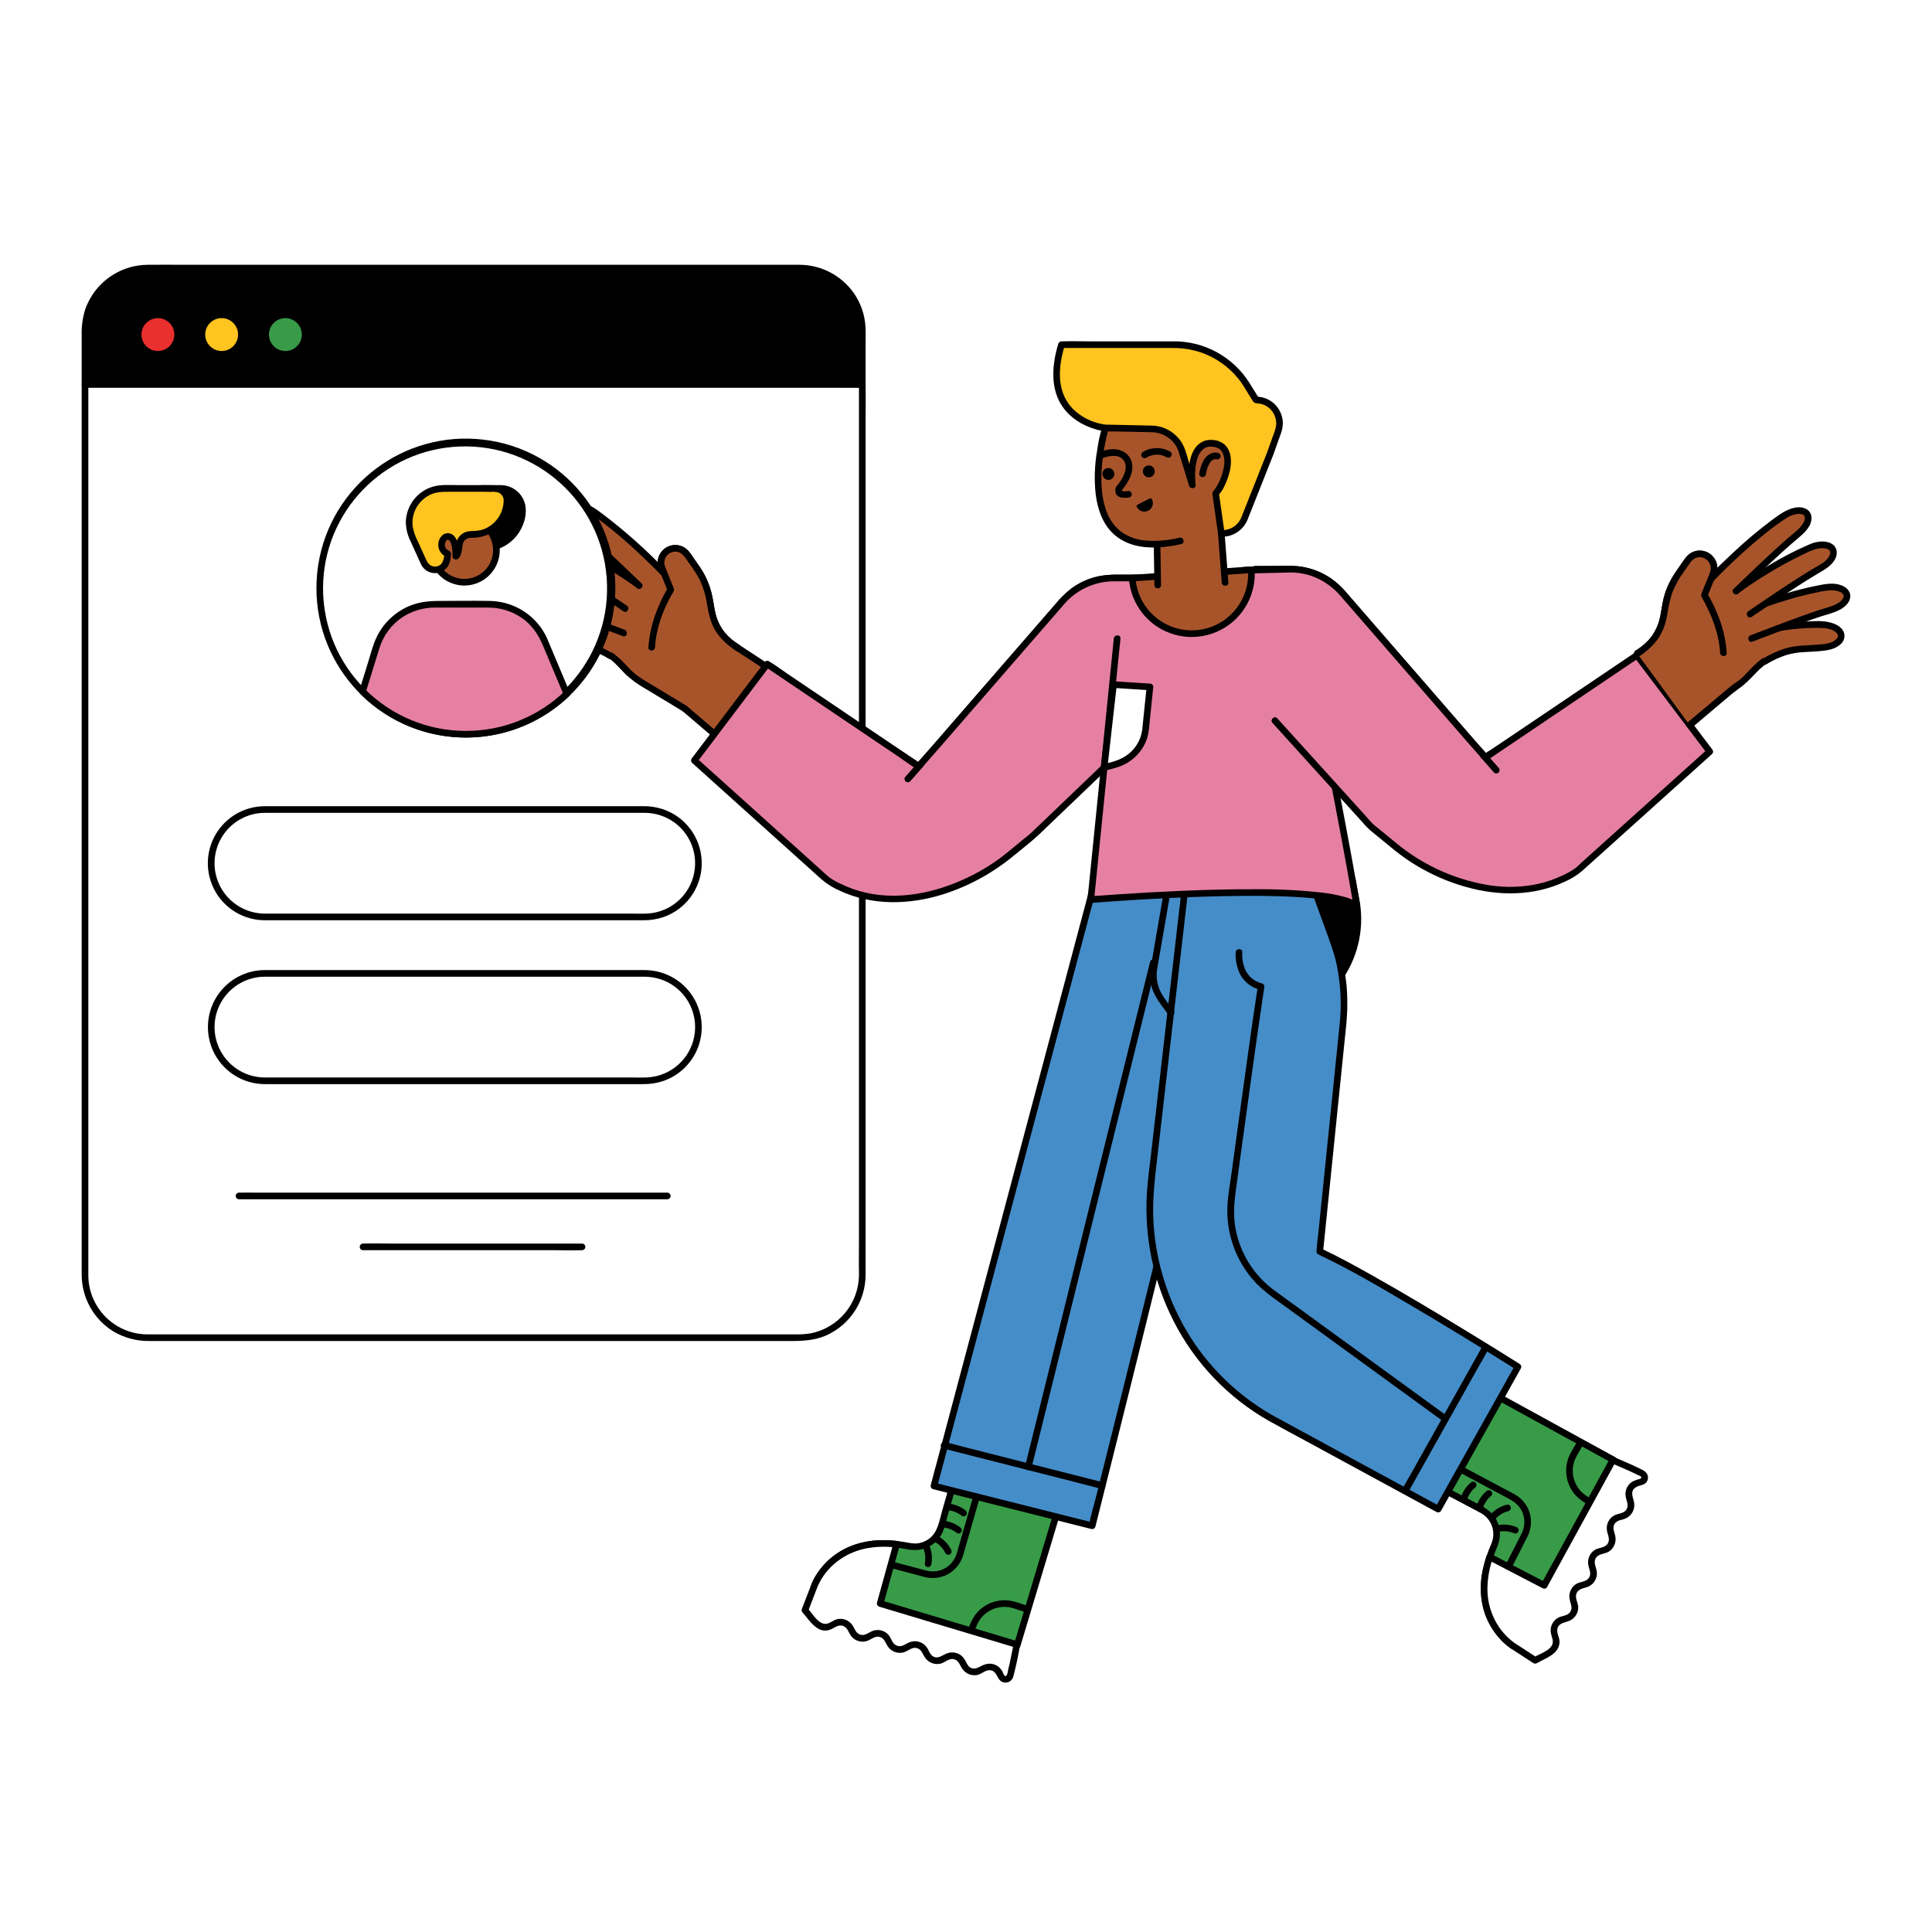 <svg width="1000" height="1000" viewBox="0 0 1000 1000" fill="none" xmlns="http://www.w3.org/2000/svg">
<g filter="url(#filter0_d_0_737)">
<path d="M446.317 655.984C446.317 673.875 431.814 688.379 413.923 688.379H76.394C58.504 688.379 44 673.875 44 655.984V194.837H446.317V655.984Z" fill="white"/>
<path d="M444.6 655.984C444.466 670.697 434.018 683.294 419.583 686.146C416.801 686.586 413.982 686.759 411.167 686.662H84.212C81.898 686.662 79.585 686.662 77.272 686.662C68.916 686.897 60.825 683.715 54.87 677.849C48.914 671.983 45.608 663.942 45.717 655.583C45.712 654.015 45.717 652.446 45.717 650.877V194.837L44 196.554H440.236C442.039 196.659 443.846 196.659 445.65 196.554C445.872 196.542 446.095 196.542 446.318 196.554L444.6 194.837V637.288C444.6 643.256 444.482 649.239 444.6 655.207C444.606 655.466 444.6 655.725 444.6 655.984C444.636 656.907 445.394 657.636 446.317 657.636C447.241 657.636 447.999 656.907 448.035 655.984V213.534C448.035 207.565 448.153 201.583 448.035 195.615C448.029 195.356 448.035 195.096 448.035 194.837C448.021 193.895 447.26 193.134 446.318 193.12H60.355C55.131 193.12 49.891 192.994 44.668 193.12C44.446 193.126 44.223 193.12 44 193.12C43.057 193.134 42.297 193.895 42.283 194.837V643.894C42.283 647.905 42.249 651.917 42.283 655.928C42.346 667.855 48.557 678.906 58.714 685.16C64.413 688.517 70.933 690.226 77.546 690.096H404.041C412.192 690.096 420.149 690.541 427.85 687.121C440.066 681.556 447.942 669.407 448.035 655.984C448.058 653.774 444.624 653.772 444.6 655.984Z" fill="black"/>
<path d="M76.394 134.762H413.923C431.814 134.762 446.317 149.266 446.317 167.157V194.938H44V167.157C44 149.266 58.504 134.762 76.394 134.762V134.762Z" fill="black"/>
<path d="M76.395 136.48H404.602C410.791 136.48 417.224 136.027 423.196 137.905C435.602 141.917 444.159 153.28 444.588 166.312C444.772 173.464 444.6 180.64 444.6 187.794V194.938L446.318 193.221H60.331C55.173 193.221 49.832 192.821 44.684 193.221C44.459 193.239 44.226 193.221 44 193.221L45.717 194.938V172.433C45.563 168.98 45.699 165.519 46.125 162.089C48.613 147.31 61.407 136.485 76.395 136.48C78.603 136.46 78.609 133.027 76.395 133.045C61.91 133.164 49.04 142.314 44.169 155.955C42.766 160.362 42.128 164.977 42.283 169.6V194.938C42.297 195.881 43.057 196.642 44 196.655H429.986C435.199 196.655 440.421 196.753 445.633 196.655C445.861 196.651 446.09 196.655 446.318 196.655C447.26 196.642 448.021 195.881 448.035 194.938V173.429C448.035 170.693 448.138 167.928 447.975 165.194C447.612 158.87 445.493 152.771 441.857 147.584C435.412 138.512 424.993 133.1 413.866 133.045C412.548 133.036 411.229 133.045 409.911 133.045H94.727C88.875 133.045 83.015 132.961 77.163 133.045C76.907 133.049 76.651 133.045 76.395 133.045C75.47 133.078 74.738 133.837 74.738 134.762C74.738 135.687 75.47 136.446 76.395 136.48Z" fill="black"/>
<path d="M137.129 472.317H332.926C336.436 472.37 339.93 471.833 343.263 470.731C354.831 466.771 362.759 456.087 363.197 443.867C363.634 431.647 356.491 420.423 345.235 415.646C341.404 414.053 337.29 413.253 333.141 413.292H139.571C138.763 413.292 137.955 413.288 137.147 413.292C126.591 413.27 116.827 418.888 111.54 428.025C106.254 437.162 106.251 448.427 111.531 457.568C116.812 466.708 126.573 472.332 137.129 472.317C139.339 472.331 139.342 468.896 137.129 468.883C127.772 468.882 119.133 463.87 114.489 455.747C109.845 447.624 109.909 437.635 114.656 429.572C119.403 421.509 128.105 416.607 137.461 416.726C140.974 416.722 144.487 416.722 148 416.726H322.207C325.881 416.726 329.555 416.726 333.229 416.726C337.415 416.672 341.555 417.603 345.315 419.443C355.867 424.685 361.595 436.351 359.289 447.906C356.984 459.462 347.217 468.036 335.461 468.827C332.542 469.01 329.582 468.882 326.66 468.882H137.129C136.202 468.912 135.467 469.672 135.467 470.6C135.467 471.527 136.202 472.287 137.129 472.317Z" fill="black"/>
<path d="M137.129 557.136H332.926C336.436 557.189 339.93 556.652 343.262 555.55C354.831 551.59 362.759 540.906 363.197 528.686C363.634 516.466 356.491 505.242 345.235 500.465C341.404 498.872 337.29 498.072 333.141 498.111H139.571C138.763 498.111 137.955 498.107 137.147 498.111C120.848 498.106 107.631 511.315 107.625 527.614C107.62 543.913 120.83 557.131 137.129 557.136C139.339 557.15 139.341 553.715 137.129 553.702C127.772 553.701 119.132 548.689 114.489 540.566C109.845 532.443 109.908 522.454 114.655 514.391C119.402 506.328 128.105 501.426 137.461 501.545C140.974 501.541 144.487 501.541 148 501.545H322.207C325.881 501.545 329.554 501.545 333.228 501.545C337.414 501.491 341.554 502.422 345.315 504.262C355.867 509.504 361.595 521.17 359.289 532.725C356.983 544.281 347.217 552.855 335.461 553.646C332.542 553.829 329.582 553.701 326.66 553.701H137.129C136.202 553.731 135.466 554.491 135.466 555.419C135.466 556.346 136.202 557.106 137.129 557.136Z" fill="black"/>
<path d="M345.452 613.305H132.686C129.804 613.305 126.914 613.244 124.032 613.305C123.908 613.307 123.785 613.305 123.661 613.305C122.739 613.341 122.011 614.099 122.011 615.022C122.011 615.944 122.739 616.702 123.661 616.739H336.427C339.309 616.739 342.199 616.799 345.081 616.739C345.204 616.736 345.328 616.739 345.452 616.739C346.373 616.702 347.102 615.944 347.102 615.022C347.102 614.099 346.373 613.341 345.452 613.305Z" fill="black"/>
<path d="M301.323 639.667H201.876C197.277 639.667 192.637 639.486 188.041 639.667C187.977 639.67 187.913 639.667 187.849 639.667C186.927 639.704 186.198 640.462 186.198 641.384C186.198 642.307 186.927 643.065 187.849 643.101H287.296C291.894 643.101 296.535 643.283 301.131 643.101C301.195 643.099 301.259 643.101 301.323 643.101C302.245 643.065 302.973 642.307 302.973 641.384C302.973 640.462 302.245 639.704 301.323 639.667Z" fill="black"/>
<circle cx="81.729" cy="169.169" r="8.505" fill="#EA2F2F"/>
<circle cx="114.719" cy="169.169" r="8.505" fill="#FFC41F"/>
<circle cx="147.71" cy="169.169" r="8.505" fill="#389B48"/>
<path d="M699.977 451.422L701.984 462.221C704.702 476.846 701.101 491.938 692.073 503.76L682.213 516.671L646.155 447.416" fill="black"/>
<path d="M698.321 451.878L700.085 461.368C701.191 466.969 701.413 472.708 700.743 478.378C699.816 485.475 697.405 492.296 693.667 498.399C691.633 501.536 689.438 504.565 687.092 507.474L680.731 515.804H683.696L671.49 492.361L652.061 455.046L647.637 446.549C646.616 444.588 643.652 446.323 644.672 448.283L656.878 471.726L676.307 509.041L680.731 517.538C681.047 518.053 681.609 518.367 682.213 518.367C682.818 518.367 683.379 518.053 683.696 517.538L689.276 510.23C691.432 507.407 693.705 504.629 695.662 501.661C703.383 489.794 706.223 475.404 703.589 461.494C702.941 457.984 702.288 454.474 701.633 450.966C701.23 448.796 697.919 449.715 698.321 451.878H698.321Z" fill="black"/>
<path d="M767.592 714.642L835.249 751.739L783.041 847.814C783.041 847.814 757.414 832.005 773.417 795.844C776.451 789.045 773.711 781.057 767.143 777.551C758.86 773.15 750.826 768.93 750.826 768.93" fill="#389B48"/>
<path d="M766.725 716.125L789.696 728.72L826.037 748.646L834.382 753.222L833.766 750.872L828.576 760.423L816.111 783.361L801.03 811.115L787.989 835.113L783.678 843.047C782.928 844.251 782.25 845.498 781.648 846.782C781.621 846.839 781.591 846.894 781.558 846.947L783.907 846.331C783.779 846.256 783.654 846.173 783.535 846.084C783.411 845.987 783.275 845.902 783.147 845.81C782.951 845.668 782.416 845.251 782.831 845.579C781.652 844.649 780.537 843.642 779.491 842.564C776.214 839.2 773.68 835.186 772.052 830.781C769.718 824.107 769.241 816.924 770.671 810C771.749 805.14 773.289 800.394 775.271 795.827C776.883 791.644 776.672 786.978 774.688 782.958C772.094 777.635 766.826 775.435 761.868 772.813C758.478 771.02 755.086 769.231 751.692 767.446C749.737 766.419 747.999 769.382 749.959 770.411C752.783 771.895 755.606 773.383 758.426 774.874C761.043 776.257 763.678 777.612 766.275 779.032C772.032 782.058 774.495 789 771.933 794.977C769.939 799.515 768.407 804.242 767.36 809.087C765.841 816.308 766.212 823.798 768.437 830.833C770.119 835.804 772.816 840.372 776.358 844.244C778.059 846.184 780.016 847.884 782.174 849.297C782.994 849.765 784.038 849.491 784.524 848.681L789.714 839.13L802.178 816.192L817.26 788.438L830.3 764.44C832.411 760.557 834.648 756.716 836.642 752.771C836.67 752.715 836.702 752.661 836.731 752.606C837.195 751.785 836.922 750.744 836.115 750.256L813.144 737.661L776.804 717.735L768.458 713.16C766.519 712.096 764.784 715.061 766.725 716.125Z" fill="black"/>
<path d="M799.297 816.564L771.059 801.885C761.362 830.584 778.826 844.827 782.413 847.387L782.382 847.444L794.579 855.381C797.015 853.958 802.939 851.811 804.774 848.464C807.194 844.051 802.614 841.539 805.034 837.127C807.453 832.714 812.034 835.226 814.454 830.814C816.873 826.402 812.293 823.889 814.713 819.476C817.133 815.063 821.713 817.575 824.133 813.162C826.553 808.749 821.973 806.237 824.393 801.823C826.813 797.41 831.393 799.923 833.813 795.511C836.233 791.097 831.653 788.585 834.073 784.171C836.493 779.757 841.074 782.269 843.495 777.855C845.915 773.441 841.335 770.929 843.756 766.514C845.234 763.819 847.516 763.705 849.621 763.021C850.545 762.725 851.195 761.896 851.264 760.929C851.332 759.961 850.805 759.049 849.932 758.626L844.389 755.943L834.788 751.776L799.297 816.564Z" fill="white"/>
<path d="M800.164 815.081L775.457 802.238L771.926 800.403C771.463 800.145 770.909 800.111 770.418 800.31C769.928 800.51 769.554 800.921 769.404 801.429C766.391 810.442 765.304 820.284 768.024 829.513C769.775 835.424 772.952 840.814 777.275 845.208C778.592 846.549 780.02 847.774 781.546 848.87L780.93 846.521L780.899 846.577C780.443 847.399 780.714 848.434 781.515 848.927L793.713 856.864C794.248 857.177 794.911 857.177 795.446 856.864C799.935 854.295 806.915 852.22 807.215 846.014C807.332 843.608 805.495 841.208 806.159 838.853C806.983 835.937 809.873 835.939 812.22 834.966C815.114 833.779 816.973 830.928 816.892 827.801C816.767 825.464 815.008 822.97 816.027 820.67C817.199 818.024 820.2 818.173 822.479 817.061C825.238 815.649 826.843 812.683 826.516 809.601C826.213 807.072 824.488 804.624 826.158 802.225C827.597 800.157 830.621 800.361 832.647 799.149C835.33 797.478 836.7 794.324 836.091 791.223C835.638 788.722 834.129 786.389 836.181 784.141C837.039 783.367 838.101 782.856 839.241 782.669C840.553 782.378 841.8 781.844 842.915 781.093C845.373 779.207 846.455 776.028 845.659 773.034C845.069 770.588 843.816 767.938 846.345 766.039C848.535 764.395 851.936 765.126 852.836 761.866C853.485 759.513 852.037 757.742 850.049 756.78C848.475 756.018 846.911 755.226 845.323 754.493C842.479 753.179 839.57 751.992 836.696 750.745L835.654 750.293C834.832 749.837 833.797 750.109 833.305 750.909L821.286 772.849L802.162 807.762L797.815 815.697C796.752 817.636 799.717 819.371 800.78 817.43L812.799 795.49L831.923 760.577L836.27 752.642L833.921 753.258L842.551 757.004C843.43 757.385 844.289 757.796 845.152 758.214L847.814 759.502C848.364 759.68 848.883 759.943 849.352 760.281C849.897 760.877 849.31 761.318 848.751 761.493C847.429 761.798 846.148 762.259 844.935 762.865C842.283 764.504 840.903 767.599 841.456 770.667C841.869 773.09 843.351 775.315 841.633 777.6C840.179 779.535 837.205 779.356 835.24 780.532C832.596 782.173 831.222 785.262 831.774 788.324C832.187 790.748 833.672 792.969 831.952 795.255C830.499 797.187 827.522 797.01 825.559 798.184C822.956 799.797 821.58 802.818 822.072 805.841C822.451 808.247 823.965 810.46 822.369 812.76C820.96 814.79 818.009 814.63 816 815.765C813.321 817.353 811.889 820.42 812.392 823.493C812.774 825.896 814.287 828.116 812.69 830.412C811.278 832.441 808.331 832.28 806.32 833.417C803.709 834.956 802.275 837.912 802.682 840.916C803.008 843.261 804.573 845.556 803.157 847.829C801.782 850.039 798.91 851.287 796.669 852.396C795.679 852.886 794.672 853.349 793.713 853.898H795.446L783.248 845.961L783.864 848.311L783.895 848.254C784.346 847.432 784.075 846.4 783.279 845.905C783.076 845.759 782.876 845.609 782.677 845.459C782.596 845.399 782.951 845.685 782.583 845.383C782.448 845.272 782.31 845.164 782.175 845.052C781.508 844.5 780.864 843.922 780.244 843.317C778.577 841.71 777.084 839.932 775.789 838.013C771.968 832.291 769.914 825.573 769.882 818.693C769.91 813.123 770.868 807.597 772.715 802.342L770.192 803.368L794.9 816.211L798.431 818.046C800.389 819.064 802.128 816.102 800.164 815.081Z" fill="black"/>
<path d="M782.32 807.656L788.309 795.854C789.079 794.339 789.862 792.829 790.617 791.307C792.412 787.768 792.889 783.707 791.962 779.849C790.924 775.722 788.329 772.156 784.722 769.897C783.704 769.261 782.61 768.731 781.552 768.167L767.528 760.686L756.476 754.789C754.527 753.75 752.789 756.713 754.742 757.755L777.911 770.115C781.597 772.082 785.332 773.755 787.448 777.629C789.298 781.056 789.516 785.131 788.043 788.736C787.464 790.137 786.686 791.478 786.001 792.828L779.355 805.922C778.357 807.889 781.319 809.629 782.32 807.656L782.32 807.656Z" fill="black"/>
<path d="M823.607 771.764C821.721 770.79 819.982 769.554 818.442 768.094C814.592 764.105 813.144 758.374 814.637 753.035C815.167 751.364 815.907 749.767 816.841 748.282L819.474 743.727C819.913 742.912 819.628 741.895 818.828 741.428C818.029 740.96 817.003 741.211 816.508 741.993C814.686 745.146 812.478 748.293 811.417 751.807C809.617 757.976 811.017 764.637 815.147 769.56C817.062 771.672 819.34 773.423 821.874 774.729C823.792 775.834 825.524 772.868 823.607 771.764Z" fill="black"/>
<path d="M775.438 787.214C778.414 786.486 781.55 786.777 784.341 788.041L775.438 787.214Z" fill="#A8542A"/>
<path d="M775.894 788.87C776.115 788.804 776.34 788.75 776.567 788.709C776.675 788.687 776.784 788.668 776.892 788.65C776.967 788.642 777.042 788.631 777.115 788.616C777.039 788.637 776.648 788.672 776.944 788.64C777.296 788.601 777.647 788.57 778.001 788.556C778.407 788.54 778.812 788.542 779.217 788.561C779.454 788.573 779.689 788.59 779.925 788.613C780.038 788.617 780.15 788.629 780.261 788.649C779.841 788.545 780.283 788.654 780.359 788.666C780.907 788.754 781.449 788.873 781.983 789.023C782.244 789.096 782.504 789.176 782.761 789.264C782.921 789.319 783.08 789.376 783.238 789.435C783.288 789.454 783.731 789.632 783.475 789.524C783.88 789.741 784.351 789.802 784.798 789.697C785.464 789.513 785.955 788.948 786.044 788.264C786.134 787.579 785.804 786.907 785.208 786.558C782.975 785.567 780.552 785.076 778.109 785.118C777.052 785.124 775.999 785.272 774.981 785.559C774.067 785.811 773.53 786.757 773.782 787.671C774.034 788.586 774.98 789.123 775.894 788.87L775.894 788.87Z" fill="black"/>
<path d="M772.712 781.235C774.638 778.851 777.308 777.182 780.295 776.495L772.712 781.235Z" fill="#A8542A"/>
<path d="M774.195 782.102C774.389 781.825 773.951 782.404 774.05 782.286C774.164 782.151 774.274 782.013 774.392 781.881C774.811 781.416 775.265 780.984 775.749 780.587C775.832 780.519 775.917 780.455 775.999 780.386C775.588 780.732 775.814 780.528 775.918 780.45C776.108 780.307 776.302 780.17 776.5 780.037C776.911 779.761 777.336 779.506 777.773 779.274C777.995 779.156 778.22 779.044 778.448 778.937C778.574 778.855 778.712 778.793 778.857 778.754C778.622 778.852 778.591 778.865 778.765 778.794C778.837 778.765 778.91 778.736 778.982 778.708C779.561 778.488 780.151 778.302 780.751 778.151C781.664 777.897 782.199 776.953 781.947 776.04C781.695 775.127 780.752 774.59 779.838 774.839C777.473 775.444 775.269 776.56 773.381 778.109C772.564 778.76 771.84 779.52 771.23 780.368C770.756 781.188 771.031 782.236 771.846 782.717C772.668 783.171 773.701 782.9 774.195 782.101L774.195 782.102Z" fill="black"/>
<path d="M765.821 776.549C766.537 773.569 768.231 770.915 770.633 769.012L765.821 776.549Z" fill="#A8542A"/>
<path d="M767.477 777.006C767.52 776.772 767.577 776.542 767.647 776.315C767.72 776.063 767.804 775.813 767.894 775.567C767.95 775.415 768.012 775.265 768.071 775.114C768.174 774.852 767.873 775.567 768.048 775.174C768.087 775.087 768.126 775.001 768.167 774.916C768.56 774.083 769.033 773.291 769.578 772.55C769.622 772.491 769.666 772.431 769.711 772.372C769.568 772.556 769.536 772.598 769.615 772.497C769.7 772.393 769.783 772.287 769.87 772.184C770.049 771.969 770.235 771.759 770.427 771.555C770.872 771.083 771.346 770.639 771.846 770.226C772.514 769.554 772.514 768.469 771.846 767.797C771.166 767.152 770.099 767.152 769.418 767.797C767.638 769.265 766.199 771.103 765.201 773.182C764.728 774.102 764.379 775.081 764.165 776.092C763.936 777.004 764.465 777.934 765.364 778.204C766.277 778.445 767.215 777.912 767.476 777.005L767.477 777.006Z" fill="black"/>
<path d="M757.679 772.146C758.394 769.166 760.088 766.512 762.49 764.608L757.679 772.146Z" fill="#A8542A"/>
<path d="M759.335 772.602C759.378 772.369 759.435 772.138 759.504 771.912C759.578 771.659 759.661 771.41 759.752 771.163C759.808 771.011 759.869 770.861 759.929 770.711C760.031 770.448 759.73 771.164 759.906 770.77C759.944 770.684 759.984 770.598 760.024 770.512C760.417 769.68 760.89 768.888 761.436 768.147C761.48 768.087 761.524 768.028 761.569 767.969C761.425 768.153 761.393 768.194 761.473 768.094C761.558 767.989 761.641 767.884 761.727 767.78C761.907 767.565 762.092 767.356 762.284 767.152C762.729 766.679 763.203 766.236 763.704 765.823C764.371 765.151 764.371 764.066 763.704 763.394C763.023 762.749 761.956 762.749 761.276 763.394C759.496 764.862 758.057 766.7 757.058 768.779C756.585 769.699 756.237 770.678 756.022 771.689C755.794 772.601 756.322 773.531 757.222 773.801C758.135 774.042 759.072 773.509 759.334 772.602H759.335Z" fill="black"/>
<path d="M548.677 773.74L526.476 847.638L421.638 816.572C421.638 816.572 431.766 788.215 470.466 796.341C477.748 797.893 484.991 793.55 487.053 786.396C489.633 777.378 492.089 768.642 492.089 768.642" fill="#389B48"/>
<path d="M547.022 773.284L539.484 798.374L527.559 838.066L524.82 847.181L526.932 845.982L516.51 842.893L491.48 835.476L461.195 826.502L435.008 818.743L426.351 816.177C425.016 815.698 423.655 815.294 422.274 814.969C422.213 814.955 422.153 814.937 422.094 814.916L423.293 817.028C423.32 816.954 423.391 816.655 423.449 816.633C423.603 816.574 423.283 817.004 423.38 816.796C423.418 816.715 423.451 816.631 423.488 816.549C423.585 816.337 423.682 816.125 423.783 815.915C424.406 814.628 425.116 813.384 425.907 812.192C428.389 808.472 431.569 805.27 435.272 802.763C440.962 799.074 447.535 796.972 454.31 796.675C458.927 796.441 463.556 796.758 468.098 797.62C470.491 798.209 472.962 798.412 475.418 798.224C480.362 797.615 484.731 794.717 487.214 790.4C488.776 787.671 489.396 784.452 490.248 781.456C491.419 777.338 492.584 773.219 493.744 769.098C494.343 766.967 491.031 766.057 490.433 768.185C489.493 771.528 488.548 774.87 487.599 778.211C486.19 783.174 485.441 788.93 481.113 792.299C479.44 793.589 477.473 794.443 475.388 794.783C472.945 795.188 470.651 794.587 468.259 794.174C463.66 793.334 458.98 793.021 454.309 793.241C442.063 793.936 430.668 799.449 423.544 809.574C422.072 811.587 420.874 813.786 419.981 816.115C419.742 817.028 420.274 817.965 421.181 818.227L431.603 821.315L456.633 828.732L486.918 837.707L513.105 845.466C517.333 846.719 521.556 848.185 525.839 849.24C525.899 849.254 525.959 849.275 526.019 849.293C526.931 849.529 527.866 848.998 528.131 848.094L535.669 823.004L547.594 783.312L550.332 774.196C550.969 772.075 547.656 771.169 547.02 773.284L547.022 773.284Z" fill="black"/>
<path d="M565.874 455.528L483.419 765.14L565.31 785.739C565.31 785.739 622.391 559.317 628.547 524.721C634.703 490.125 638.85 442.998 638.85 442.998" fill="#458DC9"/>
<path d="M564.219 455.072L562.014 463.352L556.012 485.886L547.136 519.214L536.307 559.878L524.446 604.417L512.472 649.373L501.31 691.287L491.879 726.698L485.102 752.148C484.036 756.15 482.889 760.14 481.902 764.163C481.859 764.337 481.81 764.51 481.763 764.684C481.525 765.596 482.057 766.533 482.963 766.796L510.678 773.767L554.799 784.865L564.854 787.394C565.767 787.631 566.703 787.1 566.966 786.195C567.702 783.276 568.437 780.357 569.17 777.437C571.131 769.635 573.088 761.833 575.042 754.029C577.892 742.647 580.735 731.262 583.572 719.876C586.938 706.365 590.293 692.852 593.638 679.335C597.196 664.951 600.738 650.563 604.264 636.17C607.637 622.391 610.986 608.606 614.31 594.815C617.179 582.893 620.009 570.963 622.801 559.023C624.802 550.42 626.788 541.812 628.614 533.169C631.382 520.064 633.243 506.778 634.984 493.503C637.072 477.589 638.852 461.637 640.326 445.647C640.408 444.764 640.489 443.881 640.568 442.998C640.762 440.797 637.326 440.81 637.134 442.998C636.095 454.787 634.821 466.56 633.437 478.313C631.479 494.934 629.45 511.645 626.167 528.065C624.629 535.757 622.875 543.408 621.121 551.054C618.526 562.357 615.87 573.647 613.153 584.922C609.93 598.394 606.673 611.857 603.383 625.313C599.886 639.641 596.369 653.965 592.831 668.283C589.417 682.116 585.989 695.946 582.548 709.772C579.567 721.756 576.578 733.738 573.582 745.717C571.385 754.498 569.185 763.278 566.981 772.056C565.928 776.246 564.57 780.473 563.795 784.726C563.76 784.913 563.701 785.098 563.654 785.282L565.766 784.083L538.051 777.112L493.93 766.014L483.875 763.485L485.074 765.597L487.279 757.317L493.28 734.783L502.156 701.455L512.986 660.791L524.847 616.252L536.82 571.296L547.983 529.382L557.413 493.97L564.191 468.52C565.256 464.518 566.404 460.528 567.391 456.506C567.433 456.332 567.483 456.158 567.529 455.985C568.099 453.847 564.787 452.935 564.218 455.072L564.219 455.072Z" fill="black"/>
<path d="M612.958 459.435L595.882 607.304C590.979 651.573 609.552 695.44 645.327 721.972C649.574 725.135 654.037 727.997 658.685 730.535L744.391 777.111L785.689 703.457C785.689 703.457 714.896 658.752 683.114 643.763L695.196 525.414C696.5 512.636 695.29 499.727 691.632 487.414L674.2 439.402H620.398" fill="#458DC9"/>
<path d="M611.241 459.435L609.4 475.375L605.074 512.839L599.925 557.431L595.738 593.683C594.994 600.131 594.081 606.595 593.658 613.074C592.186 636.149 596.951 659.194 607.453 679.793C618.473 701.451 635.605 719.399 656.726 731.416C663.366 735.13 670.096 738.691 676.781 742.323L715.221 763.213L742.114 777.827L743.525 778.594C744.346 779.057 745.386 778.784 745.874 777.978L759.876 753.007L782.08 713.406L787.173 704.324C787.631 703.503 787.359 702.466 786.557 701.975C778.013 696.581 769.425 691.258 760.792 686.006C743.857 675.651 726.824 665.437 709.509 655.727C701.124 651.026 692.676 646.39 683.981 642.28L684.832 643.763L687.479 617.833L692.713 566.559L696.604 528.445C697.434 521.286 697.583 514.065 697.05 506.877C696.255 498.177 694.315 489.619 691.28 481.427L676.239 439.999L675.857 438.947C675.635 438.214 674.967 437.705 674.201 437.686H620.399C619.477 437.723 618.748 438.481 618.748 439.403C618.748 440.326 619.477 441.084 620.399 441.12H674.2L672.545 439.86L686.221 477.527C688.367 483.439 690.56 489.151 691.877 495.324C694.003 505.629 694.5 516.203 693.351 526.661L689.891 560.558L684.611 612.281L682.509 632.879C682.155 636.338 681.646 639.82 681.446 643.292C681.436 643.449 681.413 643.606 681.398 643.762C681.385 644.376 681.712 644.946 682.248 645.245C698.898 653.113 714.844 662.561 730.691 671.91C745.801 680.824 760.797 689.927 775.68 699.22C778.733 701.118 781.78 703.025 784.823 704.939L784.207 702.59L770.206 727.561L748.001 767.162L742.909 776.244L745.258 775.628L725.792 765.051L687.715 744.358L660.922 729.798C644.12 720.721 629.693 707.813 618.811 692.119C605.716 673.074 598.16 650.769 596.983 627.686C596.501 618.071 597.446 608.636 598.544 599.124L602.281 566.766L607.334 523.013L611.993 482.665L614.556 460.469L614.676 459.435C614.929 457.243 611.492 457.261 611.241 459.435L611.241 459.435Z" fill="black"/>
<path d="M570.974 763.254L562.869 761.193L543.279 756.211L519.678 750.208L499.167 744.991C495.862 744.151 492.561 743.178 489.226 742.463C489.177 742.452 489.129 742.438 489.08 742.426C486.937 741.881 486.023 745.192 488.167 745.737L496.272 747.799L515.862 752.781L539.463 758.784L559.974 764C563.279 764.841 566.58 765.814 569.915 766.529C569.964 766.539 570.012 766.554 570.061 766.566C572.203 767.111 573.117 763.8 570.974 763.254V763.254Z" fill="black"/>
<path d="M767.344 692.739L763.246 700.053L753.402 717.622L741.489 738.885L731.181 757.282C729.509 760.265 727.715 763.209 726.155 766.252C726.132 766.297 726.105 766.34 726.081 766.384C724.999 768.314 727.964 770.048 729.046 768.117L733.144 760.803L742.988 743.234L754.902 721.971L765.21 703.575C766.881 700.592 768.675 697.647 770.236 694.604C770.259 694.56 770.285 694.517 770.31 694.473C771.391 692.542 768.426 690.809 767.344 692.739L767.344 692.739Z" fill="black"/>
<path d="M455.588 825.967L464.067 795.292C433.978 791.781 423.682 811.827 421.925 815.868L421.863 815.849L416.639 829.432C418.537 831.518 421.871 836.866 425.526 837.964C430.346 839.413 431.849 834.41 436.67 835.858C441.49 837.307 439.986 842.309 444.805 843.758C449.624 845.206 451.128 840.203 455.948 841.651C460.768 843.1 459.265 848.103 464.085 849.551C468.905 851 470.409 845.997 475.229 847.445C480.05 848.894 478.545 853.896 483.364 855.345C488.185 856.793 489.689 851.79 494.51 853.239C499.331 854.687 497.828 859.69 502.649 861.14C507.47 862.589 508.974 857.585 513.796 859.034C516.739 859.919 517.326 862.128 518.433 864.044C518.915 864.886 519.861 865.349 520.821 865.215C521.782 865.08 522.564 864.375 522.797 863.433L524.267 857.452L526.344 847.194L455.588 825.967Z" fill="white"/>
<path d="M457.244 826.424L464.662 799.584L465.722 795.749C465.853 795.233 465.742 794.686 465.419 794.262C465.097 793.839 464.599 793.586 464.067 793.575C454.632 792.504 444.844 793.528 436.391 798.087C431.025 801.007 426.452 805.19 423.066 810.275C422.053 811.77 421.175 813.351 420.442 815.001L422.382 814.212L422.32 814.194C421.409 813.965 420.479 814.493 420.208 815.393L414.984 828.976C414.818 829.571 414.987 830.21 415.425 830.646C418.977 834.622 423.093 841.856 429.558 839.547C431.844 838.731 433.796 836.677 436.373 837.566C438.773 838.393 439.266 841.239 440.726 843.039C442.673 845.362 445.826 846.286 448.719 845.38C450.921 844.644 452.861 842.586 455.331 843.262C457.896 843.965 458.361 846.667 459.795 848.56C461.655 850.993 464.805 852.057 467.76 851.249C469.997 850.597 471.98 848.423 474.45 849.012C477.088 849.64 477.528 852.249 478.94 854.18C480.758 856.686 483.917 857.833 486.919 857.078C489.089 856.494 491.051 854.347 493.416 854.735C496.205 855.193 496.688 857.767 498.078 859.772C499.82 862.327 502.932 863.576 505.957 862.934C508.203 862.436 510.164 860.207 512.558 860.506C515.958 860.931 515.783 864.455 518.09 866.161C519.209 866.95 520.646 867.133 521.927 866.65C523.208 866.167 524.167 865.081 524.487 863.75C524.99 861.971 525.375 860.149 525.814 858.353C526.575 855.24 527.108 852.059 527.744 848.919L528.001 847.65C528.229 846.738 527.701 845.808 526.802 845.538L502.84 838.349L464.711 826.911L456.044 824.311C453.923 823.675 453.016 826.988 455.131 827.623L479.093 834.812L517.221 846.25L525.888 848.85L524.688 846.738L522.728 856.419C522.493 857.579 522.187 858.723 521.904 859.872C521.755 860.48 521.455 863.803 520.333 863.516C519.559 863.319 519.057 861.505 518.666 860.865C517.928 859.579 516.829 858.538 515.506 857.871C512.636 856.512 510.001 857.128 507.355 858.605C505.351 859.724 502.96 860.316 501.235 858.284C500.601 857.393 500.053 856.444 499.6 855.449C498.964 854.244 498.04 853.215 496.91 852.453C494.435 850.941 491.327 850.917 488.828 852.392C486.784 853.465 484.673 854.747 482.501 853.031C481.705 852.262 481.08 851.335 480.666 850.309C480.125 849.15 479.361 848.11 478.418 847.247C476.108 845.348 472.904 844.966 470.213 846.27C468.058 847.253 466.229 848.876 463.784 847.591C461.752 846.523 461.248 843.73 459.789 842.079C457.754 839.895 454.618 839.123 451.801 840.113C449.606 840.915 447.747 842.85 445.261 842.102C442.879 841.386 442.407 838.825 441.094 837.023C439.304 834.556 436.209 833.402 433.24 834.094C431.089 834.622 429.204 836.701 426.907 836.502C424.068 836.255 421.884 833.233 420.255 831.197C419.458 830.202 418.703 829.17 417.853 828.218L418.294 829.889L423.518 816.306L421.406 817.505L421.468 817.524C422.219 817.727 423.012 817.404 423.407 816.735C427.653 807.011 436.867 800.03 447.338 797.648C452.839 796.497 458.494 796.281 464.067 797.009L462.411 794.836L454.992 821.675L453.932 825.511C453.714 826.412 454.252 827.324 455.146 827.571C456.04 827.817 456.969 827.309 457.244 826.424Z" fill="black"/>
<path d="M460.849 807.532L473.639 810.934C475.278 811.37 476.914 811.821 478.558 812.242C482.449 813.256 486.576 812.83 490.179 811.044C493.976 809.115 496.878 805.79 498.275 801.766C498.664 800.66 498.951 799.512 499.275 798.386L503.687 783.066L507.121 771.142C507.733 769.014 504.421 768.106 503.809 770.229L496.592 795.29C496.171 796.753 495.75 798.215 495.329 799.678C494.614 802.3 493.124 804.646 491.054 806.406C488.117 808.839 484.255 809.85 480.502 809.168C478.97 808.869 477.461 808.396 475.954 807.995L461.762 804.221C459.624 803.652 458.712 806.964 460.85 807.532H460.849Z" fill="black"/>
<path d="M504.492 840.337C505.048 838.327 505.88 836.404 506.964 834.623C510.073 829.995 515.412 827.374 520.975 827.747C522.766 827.93 524.526 828.341 526.212 828.972L531.112 830.566C533.218 831.251 534.121 827.935 532.025 827.254C528.53 826.117 524.999 824.633 521.307 824.336C514.96 823.891 508.809 826.633 504.897 831.65C503.209 834.002 501.95 836.633 501.18 839.424C500.499 841.531 503.813 842.434 504.492 840.337V840.337Z" fill="black"/>
<path d="M479.328 796.521C480.66 799.28 481.028 802.408 480.373 805.401L479.328 796.521Z" fill="#A8542A"/>
<path d="M477.845 797.387C477.955 797.581 478.034 797.789 478.133 797.988C477.836 797.389 478.062 797.821 478.125 797.984C478.178 798.125 478.23 798.267 478.278 798.409C478.39 798.739 478.489 799.072 478.574 799.41C478.676 799.814 478.761 800.223 478.827 800.636C478.848 800.762 478.967 801.084 478.834 800.655C478.86 800.777 478.874 800.902 478.876 801.027C478.9 801.265 478.918 801.504 478.93 801.743C478.957 802.285 478.954 802.829 478.92 803.371C478.902 803.676 478.873 803.981 478.836 804.285C478.867 804.028 478.84 804.245 478.818 804.381C478.788 804.57 478.753 804.758 478.717 804.946C478.554 805.537 478.718 806.171 479.149 806.608C479.58 807.045 480.211 807.219 480.805 807.064C481.399 806.91 481.865 806.45 482.028 805.858C482.518 803.458 482.477 800.979 481.91 798.595C481.677 797.57 481.307 796.581 480.81 795.654C480.332 794.836 479.28 794.56 478.461 795.038C477.642 795.517 477.366 796.569 477.845 797.388V797.387Z" fill="black"/>
<path d="M484.609 792.61C487.341 793.998 489.53 796.262 490.823 799.041L484.609 792.61Z" fill="#A8542A"/>
<path d="M483.743 794.093C484.241 794.319 484.716 794.593 485.161 794.911C485.264 794.981 485.366 795.053 485.467 795.126C485.516 795.162 485.566 795.198 485.615 795.235C485.648 795.26 485.682 795.286 485.715 795.311C485.89 795.441 485.52 795.159 485.522 795.161C485.752 795.391 486.036 795.58 486.278 795.799C486.847 796.315 487.375 796.876 487.854 797.476C488.084 797.764 487.648 797.199 487.872 797.498C487.948 797.6 488.024 797.704 488.097 797.808C488.241 798.01 488.379 798.216 488.512 798.426C488.815 798.904 489.092 799.399 489.341 799.907C489.823 800.721 490.87 800.996 491.69 800.523C492.489 800.03 492.76 798.996 492.306 798.174C490.932 795.335 488.737 792.974 486.006 791.396C485.834 791.298 485.657 791.208 485.476 791.128C485.071 790.911 484.6 790.85 484.153 790.955C483.722 791.078 483.355 791.36 483.126 791.744C482.895 792.145 482.832 792.621 482.954 793.067C483.066 793.503 483.351 793.873 483.743 794.094L483.743 794.093Z" fill="black"/>
<path d="M487.758 784.895C490.821 784.974 493.77 786.079 496.132 788.032L487.758 784.895Z" fill="#A8542A"/>
<path d="M487.758 786.612C487.985 786.606 488.212 786.613 488.439 786.632C488.561 786.641 488.684 786.652 488.806 786.665C488.864 786.671 488.921 786.678 488.979 786.684C489.278 786.716 488.533 786.616 488.823 786.663C489.177 786.721 489.528 786.782 489.878 786.862C490.28 786.955 490.677 787.066 491.07 787.194C491.279 787.263 491.486 787.335 491.691 787.413C491.811 787.449 491.928 787.495 492.041 787.55C491.676 787.338 492.011 787.538 492.108 787.582C492.619 787.813 493.117 788.072 493.598 788.36C493.858 788.515 494.113 788.678 494.364 788.849C494.472 788.923 494.579 788.998 494.685 789.075C494.735 789.111 495.161 789.438 494.917 789.246C495.248 789.555 495.679 789.734 496.132 789.749C496.826 789.749 497.452 789.331 497.718 788.689C497.984 788.048 497.837 787.309 497.346 786.818C495.455 785.279 493.251 784.172 490.888 783.574C489.867 783.302 488.814 783.168 487.758 783.178C486.815 783.185 486.054 783.951 486.054 784.895C486.054 785.838 486.815 786.605 487.758 786.612V786.612Z" fill="black"/>
<path d="M490.37 776.014C493.433 776.093 496.382 777.198 498.743 779.151L490.37 776.014Z" fill="#A8542A"/>
<path d="M490.37 777.731C490.597 777.725 490.824 777.732 491.051 777.751C491.173 777.76 491.296 777.771 491.418 777.784C491.476 777.79 491.533 777.798 491.591 777.803C491.889 777.835 491.145 777.735 491.435 777.782C491.788 777.84 492.14 777.901 492.489 777.981C492.892 778.074 493.289 778.185 493.682 778.314C493.891 778.382 494.098 778.454 494.303 778.532C494.423 778.568 494.54 778.614 494.653 778.669C494.288 778.457 494.623 778.657 494.72 778.701C495.231 778.932 495.728 779.191 496.21 779.479C496.47 779.634 496.725 779.797 496.976 779.968C497.084 780.042 497.191 780.118 497.297 780.194C497.347 780.23 497.773 780.557 497.529 780.365C497.86 780.674 498.291 780.853 498.743 780.868C499.438 780.868 500.064 780.45 500.33 779.808C500.595 779.167 500.449 778.428 499.958 777.937C498.067 776.399 495.863 775.292 493.499 774.693C492.479 774.421 491.426 774.288 490.37 774.297C489.422 774.297 488.653 775.066 488.653 776.014C488.653 776.962 489.422 777.731 490.37 777.731Z" fill="black"/>
<path d="M667.026 345.016C671.446 343.993 673.191 333.032 672.911 320.338L652.428 328.969C655.619 339.427 662.341 346.1 667.026 345.016Z" fill="black"/>
<path d="M667.482 346.672C671.147 345.721 672.542 341.213 673.283 337.976C674.448 332.174 674.899 326.25 674.627 320.338C674.607 319.347 673.525 318.231 672.454 318.683L654.573 326.216L651.972 327.313C651.071 327.582 650.543 328.513 650.772 329.425C652.167 334.379 654.696 338.942 658.158 342.75C660.558 345.232 663.884 347.424 667.483 346.672C669.645 346.22 668.73 342.909 666.57 343.36C666.18 343.411 665.785 343.414 665.395 343.367C664.829 343.259 664.283 343.068 663.775 342.799C662.412 342.049 661.193 341.062 660.177 339.885C657.345 336.581 655.266 332.7 654.084 328.511L652.885 330.623L670.765 323.089L673.367 321.993L671.193 320.337C671.426 325.619 671.084 330.911 670.174 336.119C669.884 337.874 669.358 339.581 668.609 341.194C668.347 341.753 668.003 342.271 667.59 342.73C667.324 343.041 666.967 343.261 666.569 343.359C664.432 343.915 665.338 347.229 667.482 346.672Z" fill="black"/>
<path d="M584.34 373.581L519.434 430.077L505.355 441.591C486.181 456.839 471.472 456.021 438.507 434.634L348.641 357.838L370.2 323.706L475.512 392.643L480.54 387.03L549.759 307.309C556.455 299.597 566.167 295.167 576.38 295.167H594.788" fill="#A8542A"/>
<path d="M583.126 372.367L569.416 384.3L541.781 408.355L520.495 426.883C515.378 431.336 510.05 435.544 504.8 439.838C500.331 443.492 495.358 446.843 489.851 448.699C483.713 450.661 477.132 450.761 470.937 448.986C462.011 446.637 453.755 442.034 445.921 437.271C443.084 435.675 440.382 433.85 437.842 431.813L420.2 416.737L392.452 393.025L365.726 370.186L350.578 357.242L349.855 356.624L350.124 358.705L369.042 328.753L371.683 324.572L369.334 325.188L379.817 332.05L404.988 348.527L435.432 368.456L461.732 385.674C465.957 388.439 470.105 391.456 474.464 394.009C474.526 394.045 474.585 394.087 474.645 394.127C475.32 394.516 476.172 394.406 476.726 393.858C480.749 389.367 484.714 384.836 488.667 380.283L512.341 353.017L538.289 323.132C542.515 318.266 546.718 313.38 550.965 308.533C557.411 301.149 566.728 296.904 576.53 296.885C582.059 296.874 587.588 296.885 593.116 296.885H594.787C595.709 296.849 596.437 296.091 596.437 295.168C596.437 294.246 595.709 293.488 594.787 293.451H578.855C575.799 293.382 572.743 293.587 569.724 294.062C564.252 295.049 559.078 297.272 554.596 300.561C551.639 302.857 548.947 305.475 546.572 308.368L538.913 317.189L513.613 346.327L488.613 375.12C484.586 379.758 480.583 384.414 476.485 388.988L474.297 391.43L476.378 391.161L465.896 384.299L440.724 367.822L410.281 347.893L383.98 330.676C379.755 327.91 375.606 324.894 371.247 322.341C371.185 322.305 371.127 322.262 371.067 322.223C370.246 321.759 369.205 322.032 368.717 322.839L349.799 352.791L347.158 356.972C346.768 357.647 346.878 358.499 347.427 359.053L358.354 368.391L383.531 389.905L412.203 414.407L433.024 432.199C434.397 433.373 435.755 434.569 437.146 435.722C437.565 436.056 438.004 436.365 438.461 436.647C440.972 438.265 443.507 439.847 446.076 441.372C450.446 444.012 454.965 446.396 459.611 448.512C466.429 451.553 473.786 453.949 481.34 453.706C487.955 453.355 494.357 451.249 499.888 447.603C504.312 444.637 508.547 441.397 512.566 437.901C515.331 435.64 518.149 433.432 520.86 431.107C526.377 426.374 531.828 421.56 537.311 416.788L565.429 392.313L584.583 375.64L585.554 374.796C587.225 373.342 584.787 370.922 583.126 372.367V372.367Z" fill="black"/>
<path d="M598.649 367.285L534.887 428.36L520.809 439.874C501.635 455.122 461.051 472.81 428.086 451.423L359.403 389.608L397.101 339.733L475.511 392.645L480.54 387.031L549.759 307.31C556.455 299.598 566.167 295.169 576.38 295.169H594.788" fill="#E680A2"/>
<path d="M597.435 366.071L586.006 377.019L561.75 400.252L539.717 421.357L534.254 426.59C532.611 428.164 530.76 429.529 529.001 430.968C525.647 433.71 522.347 436.538 518.921 439.19C512.961 443.741 506.513 447.616 499.697 450.742C483.941 458.078 465.707 461.946 448.493 458.131C443.842 457.112 439.332 455.532 435.061 453.425C432.933 452.494 430.913 451.335 429.035 449.969C427.42 448.63 425.903 447.15 424.344 445.747L402.915 426.461L377.221 403.338L361.383 389.083L360.617 388.394L360.886 390.474L373.685 373.541L393.915 346.776L398.584 340.599L396.235 341.215L404.024 346.471L422.734 359.096L445.376 374.375L464.962 387.593C468.122 389.725 471.22 392.097 474.506 394.033C474.554 394.061 474.599 394.095 474.645 394.126C475.32 394.517 476.173 394.407 476.726 393.858C480.711 389.409 484.64 384.922 488.555 380.412L512.282 353.085L538.337 323.078C542.546 318.23 546.735 313.362 550.966 308.532C557.416 301.144 566.741 296.898 576.549 296.885C582.05 296.875 587.552 296.885 593.053 296.885H594.788C595.71 296.848 596.439 296.09 596.439 295.168C596.439 294.245 595.71 293.487 594.788 293.451H578.908C575.886 293.384 572.864 293.579 569.876 294.034C564.409 294.996 559.234 297.191 554.743 300.453C551.718 302.778 548.969 305.442 546.55 308.393L538.885 317.221L513.621 346.318L488.538 375.207C484.541 379.81 480.566 384.432 476.498 388.973L474.297 391.43L476.378 391.161L468.589 385.905L449.879 373.28L427.237 358.001L407.65 344.784C404.491 342.652 401.393 340.279 398.106 338.344C398.058 338.315 398.014 338.281 397.967 338.25C397.146 337.794 396.111 338.066 395.618 338.866L382.819 355.8L362.589 382.563L357.92 388.741C357.526 389.415 357.636 390.27 358.189 390.821L369.665 401.15L394.491 423.493L418.259 444.884L425.246 451.172C428.047 453.563 431.188 455.524 434.567 456.988C451.522 464.93 470.868 464.372 488.443 458.796C501.552 454.59 513.742 447.931 524.365 439.173C529.163 435.249 534.105 431.488 538.583 427.198L557.667 408.917L582.946 384.704L599.063 369.266L599.863 368.5C601.462 366.968 599.032 364.542 597.435 366.071V366.071Z" fill="black"/>
<path d="M594.787 294.959L654.221 296.335C663.278 295.697 668.275 299.108 673.1 312.127C673.1 312.127 695.127 421.318 702.333 465.154C687.65 451.408 564.594 461.663 564.594 461.663L578.221 326.506" fill="#E680A2"/>
<path d="M594.787 296.676L608.009 296.982L634.285 297.591L653.052 298.025C655.486 298.082 657.903 297.816 660.289 298.469C664.978 299.752 667.682 304.056 669.644 308.233C670.557 310.023 671.248 311.916 671.704 313.873C672.043 315.559 672.381 317.244 672.719 318.93C674.036 325.495 675.346 332.061 676.65 338.629C678.533 348.108 680.405 357.59 682.265 367.074C684.403 377.979 686.522 388.889 688.621 399.802C690.701 410.626 692.748 421.456 694.764 432.293C696.475 441.526 698.158 450.766 699.739 460.023C700.057 461.885 700.37 463.747 700.677 465.611L703.547 463.941C701.428 461.98 698.536 460.961 695.808 460.185C691.756 459.109 687.626 458.352 683.456 457.922C672.268 456.724 661.02 456.174 649.769 456.275C637.117 456.221 624.464 456.56 611.824 457.088C601.193 457.532 590.568 458.111 579.951 458.825C576.525 459.052 573.1 459.294 569.676 459.549C568.049 459.583 566.426 459.709 564.813 459.928C564.74 459.938 564.667 459.944 564.594 459.946L566.311 461.663L567.667 448.212L570.924 415.912L574.863 376.844L578.266 343.089L579.386 331.979C579.561 330.24 579.847 328.474 579.915 326.727C579.918 326.654 579.93 326.579 579.938 326.506C580.159 324.309 576.724 324.325 576.504 326.506L575.147 339.957L571.891 372.257L567.952 411.325L564.549 445.08L563.429 456.19C563.253 457.929 562.967 459.695 562.899 461.442C562.896 461.515 562.884 461.59 562.877 461.663C562.879 462.61 563.647 463.377 564.594 463.38C568.702 463.038 572.814 462.746 576.926 462.463C586.882 461.778 596.844 461.205 606.814 460.742C619.293 460.167 631.783 459.77 644.276 459.711C655.86 459.656 667.487 459.816 679.029 460.887C683.339 461.228 687.622 461.846 691.853 462.737C693.544 463.094 695.212 463.552 696.848 464.11C697.182 464.226 697.514 464.351 697.844 464.479C697.932 464.513 698.408 464.712 698.159 464.606C697.915 464.502 698.465 464.743 698.548 464.782C699.101 465.034 699.637 465.322 700.154 465.643C700.378 465.784 700.594 465.937 700.809 466.091C700.397 465.796 700.937 466.2 701.119 466.368C701.677 466.893 702.514 466.989 703.177 466.603C703.839 466.218 704.17 465.443 703.989 464.698C702.554 455.975 700.992 447.273 699.402 438.576C697.446 427.881 695.443 417.194 693.394 406.516C691.262 395.345 689.104 384.178 686.919 373.017C684.966 363.019 682.999 353.024 681.017 343.032C679.565 335.705 678.105 328.379 676.64 321.055C676.022 317.97 675.584 314.772 674.768 311.731C674.055 309.439 673.106 307.228 671.938 305.131C670.744 302.662 669.131 300.42 667.168 298.505C665.504 296.953 663.496 295.816 661.309 295.188C658.988 294.646 656.599 294.454 654.221 294.618C649.724 294.7 645.189 294.409 640.693 294.305L614.27 293.693L595.747 293.264L594.788 293.242C592.577 293.191 592.578 296.625 594.788 296.676H594.787Z" fill="black"/>
<path d="M354.3 362.675L331.866 349.143C328.738 347.256 325.916 344.906 323.495 342.172C317.98 335.945 311.918 331.281 303.707 329.949L300.513 323.528C300.513 323.528 327.544 290.181 331.526 290.904L342.664 289.956C341.585 287.26 342.183 284.183 344.192 282.087C345.725 280.488 347.894 279.66 350.103 279.83C352.312 280.001 354.328 281.152 355.598 282.968L360.757 290.348C363.98 294.957 366.16 300.212 367.147 305.749L368.324 312.354C369.634 319.701 373.927 326.178 380.183 330.248L381.924 331.381" fill="#A8542A"/>
<path d="M355.167 361.192L340.315 352.234L333.164 347.92C331.635 347.019 330.174 346.008 328.792 344.895C326.291 342.837 324.279 340.339 321.987 338.07C317.049 333.182 311.091 329.465 304.164 328.293L305.19 329.082L301.996 322.662L301.727 324.742C306.104 319.343 310.587 314.03 315.175 308.803C318.511 304.996 321.894 301.215 325.478 297.638C326.819 296.3 328.193 294.997 329.653 293.79C329.765 293.697 330.052 293.476 329.778 293.686C329.909 293.586 330.041 293.487 330.174 293.391C330.436 293.202 330.702 293.019 330.981 292.856C331.107 292.782 331.665 292.518 331.385 292.628C331.06 292.756 331.41 292.619 331.476 292.608C331.891 292.539 331.105 292.608 331.333 292.611C331.364 292.611 331.402 292.612 331.434 292.61C330.602 292.673 331.37 292.629 331.533 292.62C331.585 292.617 331.637 292.607 331.689 292.606C332.045 292.602 332.409 292.545 332.763 292.515L336.618 292.187L342.664 291.673C343.197 291.665 343.698 291.413 344.021 290.989C344.344 290.564 344.454 290.015 344.32 289.499C343.168 286.724 344.32 283.528 346.978 282.127C349.275 280.99 352.048 281.516 353.77 283.414C354.633 284.477 355.43 285.591 356.156 286.752C357.133 288.151 358.111 289.549 359.088 290.947C362.369 295.639 364.581 300.993 365.568 306.632C366.314 310.797 366.852 314.999 368.524 318.922C369.933 322.224 371.95 325.232 374.47 327.79C376.476 329.714 378.685 331.415 381.058 332.863C382.916 334.071 384.639 331.1 382.791 329.898C380.668 328.604 378.692 327.083 376.899 325.362C374.52 322.963 372.652 320.108 371.407 316.968C369.957 313.248 369.516 309.198 368.804 305.292C367.614 299.183 365.108 293.406 361.46 288.364L357.965 283.365C356.938 281.614 355.483 280.153 353.737 279.117C350.387 277.383 346.316 277.891 343.494 280.395C340.673 282.898 339.685 286.881 341.008 290.413L342.664 288.239C338.971 288.553 335.276 288.843 331.585 289.182C331.385 289.2 332.79 289.141 331.48 289.18C331.414 289.182 331.347 289.179 331.28 289.182C330.969 289.197 330.663 289.257 330.37 289.362C329.784 289.574 329.23 289.865 328.723 290.227C327.293 291.244 325.946 292.374 324.697 293.605C317.415 300.499 310.945 308.32 304.517 315.999C302.764 318.093 301.025 320.198 299.298 322.314C298.775 322.88 298.667 323.715 299.03 324.395L301.348 329.055C301.603 329.657 301.895 330.244 302.222 330.812C302.781 331.654 303.657 331.66 304.558 331.85C305.464 332.041 306.359 332.277 307.242 332.559C310.54 333.652 313.608 335.346 316.289 337.556C319.138 339.865 321.416 342.663 324.019 345.217C327.068 348.02 330.436 350.454 334.054 352.468L345.359 359.287L353.434 364.158C355.331 365.302 357.059 362.334 355.167 361.192H355.167Z" fill="black"/>
<path d="M320.66 320.851C309.102 317.574 297.108 316.099 285.1 316.479C272.913 318.104 273.754 327.007 285.735 328.28C297.715 329.554 302.65 327.618 316.096 335.571" fill="#A8542A"/>
<path d="M321.117 319.195C317.525 318.116 313.867 317.267 310.167 316.654C306.292 315.959 302.381 315.439 298.459 315.105C296.125 314.907 293.787 314.779 291.444 314.722C289.05 314.569 286.648 314.621 284.263 314.877C281.344 315.317 278.025 316.313 276.052 318.663C274.465 320.432 274.215 323.028 275.434 325.068C276.914 327.512 279.823 328.812 282.489 329.461C286.004 330.317 289.753 330.355 293.352 330.541C296.622 330.614 299.877 331.005 303.071 331.707C307.359 332.898 311.454 334.698 315.23 337.053C316.045 337.493 317.061 337.207 317.529 336.408C317.996 335.608 317.746 334.583 316.963 334.088C311.011 330.59 304.848 328.065 297.941 327.409C295.034 327.134 292.11 327.073 289.198 326.867C286.13 326.65 282.804 326.49 280.094 324.871C279.3 324.454 278.649 323.809 278.225 323.019C278.05 322.592 278.027 322.118 278.16 321.675C279.002 319.656 282 318.794 284.086 318.377C286.229 318.072 288.398 317.992 290.557 318.138C292.714 318.171 294.868 318.267 297.02 318.425C300.745 318.696 304.451 319.145 308.137 319.77C312.217 320.406 316.249 321.32 320.204 322.506C322.317 323.172 323.221 319.858 321.117 319.195L321.117 319.195Z" fill="black"/>
<path d="M321.156 307.696C321.156 307.696 302.354 299.937 283.109 296.994C270.833 296.302 269.988 305.204 281.516 308.705C293.044 312.205 303.53 316.282 322.831 323.62" fill="#A8542A"/>
<path d="M321.613 306.04C316.981 304.132 312.208 302.526 307.429 301.036C302.81 299.596 298.141 298.311 293.423 297.234C288.717 296.16 283.698 294.748 278.85 295.461C276.041 295.873 272.869 297.184 271.898 300.104C271.004 302.789 272.624 305.473 274.658 307.13C277.548 309.484 281.151 310.361 284.629 311.473C287.878 312.511 291.106 313.614 294.32 314.758C303.729 318.107 313.041 321.727 322.375 325.276C324.443 326.062 325.337 322.744 323.288 321.964C315.241 318.904 307.207 315.805 299.121 312.849C296.018 311.715 292.906 310.608 289.775 309.552C286.73 308.525 283.591 307.702 280.583 306.579C278.432 305.775 275.468 304.156 275.085 301.903C275.13 302.167 275.08 301.561 275.09 301.44C275.111 301.157 275.057 301.691 275.098 301.411C275.113 301.302 275.142 301.196 275.184 301.095C275.224 300.97 275.285 300.853 275.363 300.748C275.453 300.59 275.57 300.449 275.709 300.331C276.621 299.582 277.72 299.095 278.887 298.921C280.794 298.58 282.749 298.597 284.65 298.972C287.068 299.383 289.474 299.859 291.868 300.399C296.38 301.41 300.848 302.615 305.271 303.963C310.473 305.549 315.668 307.278 320.7 309.351C321.614 309.596 322.555 309.062 322.812 308.152C323.041 307.24 322.513 306.31 321.613 306.04L321.613 306.04Z" fill="black"/>
<path d="M330.652 298.89C330.652 298.89 309.036 283.241 290.966 275.996C279.169 272.53 276.321 281.006 286.75 287.037C297.179 293.069 306.463 299.425 323.588 310.962" fill="#A8542A"/>
<path d="M331.519 297.407C327.751 294.68 323.857 292.115 319.936 289.616C312.114 284.501 303.927 279.966 295.442 276.048C291.603 274.329 287.158 272.569 282.903 273.889C279.895 274.822 278.036 277.496 278.78 280.654C279.692 284.52 283.396 287.068 286.604 288.938C289.753 290.773 292.864 292.671 295.937 294.631C304.988 300.379 313.831 306.454 322.722 312.445C324.56 313.683 326.281 310.709 324.456 309.479C316.757 304.293 309.089 299.058 301.304 294.001C298.356 292.086 295.387 290.203 292.382 288.379C289.3 286.508 285.603 284.932 283.301 282.068C282.554 281.238 282.108 280.182 282.034 279.068C282.082 278.295 282.595 277.629 283.33 277.383C286.511 275.87 290.731 277.68 293.709 279.013C301.762 282.726 309.543 287.004 316.993 291.814C321.33 294.548 325.631 297.366 329.786 300.372C331.579 301.669 333.295 298.691 331.519 297.407V297.407Z" fill="black"/>
<path d="M343.494 292.5C343.494 292.5 321.146 269.343 304.55 259.165C293.504 253.765 289.272 261.642 298.539 269.34C307.806 277.039 315.889 284.865 330.831 299.117" fill="#A8542A"/>
<path d="M344.708 291.286C335.302 281.437 325.177 272.301 314.415 263.955C310.935 261.289 307.259 258.258 303.129 256.692C299.806 255.431 294.642 254.743 292.491 258.395C290.361 262.01 293.051 266.324 295.561 268.927C297.073 270.493 298.847 271.818 300.497 273.234C301.986 274.512 303.46 275.805 304.922 277.114C313.343 284.645 321.443 292.535 329.617 300.331C331.216 301.856 333.649 299.432 332.045 297.903C324.927 291.113 317.854 284.27 310.598 277.626C307.802 275.066 304.972 272.544 302.085 270.087C299.513 267.899 295.419 265.189 295.179 261.499C295.021 260.61 295.508 259.732 296.345 259.395C297.944 258.707 299.947 259.228 301.507 259.749C303.5 260.519 305.375 261.563 307.079 262.851C308.804 264.027 310.492 265.256 312.155 266.517C318.95 271.771 325.464 277.379 331.668 283.319C335.273 286.71 338.841 290.153 342.279 293.714C343.817 295.307 346.244 292.877 344.708 291.285V291.286Z" fill="black"/>
<path d="M381.924 331.381L380.183 330.248C373.927 326.178 369.634 319.701 368.325 312.353L367.147 305.749C366.16 300.212 363.98 294.957 360.758 290.348L355.598 282.968C354.329 281.152 352.312 280.001 350.104 279.83C347.895 279.66 345.726 280.488 344.192 282.087C342.183 284.183 341.585 287.26 342.664 289.956L347.174 301.23C347.174 301.23 338.137 315.433 337.325 331.064" fill="#A8542A"/>
<path d="M382.791 329.898C379.835 328.116 377.198 325.855 374.987 323.206C372.424 319.896 370.705 316.013 369.979 311.891C369.597 309.815 369.24 307.735 368.868 305.658C368.143 301.55 366.803 297.575 364.892 293.866C363.551 291.429 362.05 289.084 360.398 286.846C359.15 285.061 357.976 283.188 356.616 281.486C353.985 278.223 349.467 277.178 345.67 278.954C341.873 280.729 339.779 284.867 340.596 288.978C341.015 291.239 342.239 293.488 343.085 295.605L345.518 301.686L345.691 300.363C343.859 303.346 342.272 306.473 340.945 309.713C337.945 316.468 336.139 323.691 335.607 331.063C335.482 333.271 338.916 333.264 339.041 331.063C339.588 321.407 343.056 311.844 347.831 303.486C348.357 302.828 348.72 302.055 348.891 301.23C348.74 300.33 348.434 299.463 347.987 298.667L344.533 290.033C343.768 288.47 343.675 286.663 344.274 285.029C345.118 283.024 347.024 281.67 349.195 281.532C352.811 281.332 354.436 284.293 356.222 286.848C358.358 289.689 360.295 292.674 362.02 295.782C363.976 299.901 365.302 304.291 365.954 308.804C366.758 313.313 367.604 317.651 369.884 321.709C372.578 326.502 376.513 329.907 381.057 332.863C382.915 334.072 384.638 331.1 382.79 329.898L382.791 329.898Z" fill="black"/>
<path d="M639.572 488.912C639.403 491.812 639.797 494.718 640.734 497.468C642.384 502.877 646.779 507.004 652.28 508.311L651.081 506.199C649.349 517.466 647.749 528.754 646.156 540.041C644.163 554.163 642.204 568.29 640.277 582.422C639.34 589.261 638.408 596.1 637.479 602.94C636.601 609.41 635.303 615.984 635.26 622.526C635.212 636.693 640.679 650.323 650.503 660.531C653.998 663.925 657.783 667.007 661.814 669.743L676.549 680.455L697.362 695.586L719.225 711.48L737.414 724.703L746.897 731.597L747.329 731.911C749.119 733.212 750.834 730.234 749.062 728.946L742.568 724.224L726.289 712.39L705.035 696.938L683.611 681.363L666.882 669.201C664.417 667.409 661.953 665.618 659.488 663.826C649.114 656.191 642.001 644.925 639.568 632.277C638.273 625.534 638.748 618.933 639.661 612.187C640.54 605.695 641.422 599.203 642.307 592.712C644.229 578.621 646.171 564.532 648.135 550.445C649.836 538.273 651.552 526.101 653.361 513.943C653.7 511.665 654.044 509.388 654.393 507.111C654.623 506.2 654.094 505.269 653.193 504.999C648.64 503.956 645.043 500.471 643.855 495.954C643.12 493.683 642.832 491.292 643.007 488.912C643.171 486.707 639.736 486.718 639.573 488.912L639.572 488.912Z" fill="black"/>
<path d="M595.276 493.892L593.546 500.876L588.836 519.879L581.871 547.986L573.374 582.276L564.067 619.833L554.674 657.738L545.946 692.962L538.544 722.831L533.223 744.302C532.386 747.682 531.497 751.055 530.709 754.447C530.675 754.594 530.636 754.741 530.6 754.888C530.068 757.034 533.379 757.949 533.911 755.801L535.642 748.818L540.351 729.814L547.316 701.708L555.813 667.417L565.12 629.861L574.513 591.956L583.242 556.732L590.643 526.863L595.964 505.391C596.802 502.011 597.69 498.639 598.478 495.247C598.512 495.099 598.551 494.953 598.587 494.805C599.119 492.66 595.808 491.745 595.276 493.892L595.276 493.892Z" fill="black"/>
<path d="M602.144 458.971L598.34 480.987L596.12 493.832C595.355 498.259 594.87 502.575 596.152 507.007C597.684 512.303 601.425 516.586 604.607 520.972C605.892 522.743 608.873 521.031 607.572 519.238C605.186 515.951 602.335 512.689 600.564 509.014C598.872 505.442 598.308 501.44 598.948 497.54C599.07 496.796 599.205 496.054 599.333 495.311L603.987 468.382L605.456 459.884C605.829 457.723 602.52 456.794 602.144 458.971H602.144Z" fill="black"/>
<path d="M471.113 400.411L477.077 393.637L477.92 392.679C478.591 392.008 478.591 390.921 477.921 390.25C477.25 389.579 476.163 389.579 475.492 390.25L469.528 397.025L468.684 397.983C468.25 398.416 468.081 399.049 468.24 399.642C468.399 400.234 468.861 400.697 469.454 400.856C470.047 401.015 470.679 400.845 471.113 400.411H471.113Z" fill="black"/>
<path d="M660.036 369.002L724.943 425.498L739.021 437.012C758.195 452.26 772.905 451.442 805.869 430.055L895.736 353.26L874.176 319.127L768.865 388.064L763.836 382.451L694.617 302.73C687.921 295.018 678.21 290.589 667.996 290.589H649.589" fill="#A8542A"/>
<path d="M658.822 370.217L672.764 382.352L700.525 406.516L721.741 424.982C726.869 429.446 732.21 433.673 737.485 437.963C742.392 441.954 747.795 445.518 753.843 447.509C760.328 449.518 767.251 449.639 773.802 447.86C782.714 445.626 791.03 441.144 798.862 436.459C802.313 434.554 805.597 432.361 808.68 429.905L826.057 415.056L853.793 391.354L880.859 368.225L896.227 355.092L896.95 354.474C897.499 353.921 897.609 353.068 897.219 352.394L878.3 322.442L875.659 318.261C875.173 317.452 874.13 317.179 873.31 317.645L862.827 324.507L837.656 340.984L807.212 360.913L780.911 378.129L772.301 383.766C770.878 384.588 769.502 385.489 768.179 386.464C768.121 386.507 768.06 386.546 767.998 386.582L770.079 386.851C766.021 382.322 762.023 377.751 758.036 373.16L734.143 345.641L708.007 315.539C703.948 310.865 699.911 306.172 695.831 301.517C688.75 293.493 678.57 288.89 667.868 288.873C662.332 288.861 656.796 288.873 651.26 288.873H649.589C648.667 288.908 647.938 289.667 647.938 290.59C647.938 291.513 648.667 292.271 649.589 292.307H665.345C668.281 292.215 671.219 292.402 674.12 292.865C679.532 293.877 684.614 296.197 688.923 299.623C691.356 301.708 693.596 304.008 695.616 306.494L703.502 315.576L728.657 344.548L753.562 373.231C757.513 377.781 761.442 382.349 765.463 386.837L767.65 389.279C768.204 389.827 769.056 389.937 769.731 389.548L780.214 382.686L805.385 366.208L835.829 346.28L862.129 329.063L870.74 323.426C872.162 322.602 873.538 321.702 874.862 320.728C874.92 320.685 874.98 320.646 875.043 320.61L872.693 319.994L891.612 349.946L894.253 354.127L894.522 352.046L883.784 361.221L858.785 382.585L830.427 406.818L809.317 424.857C807.85 426.111 806.418 427.436 804.901 428.631C802.653 430.24 800.31 431.713 797.884 433.039C793.493 435.734 788.958 438.188 784.3 440.391C777.707 443.451 770.516 445.906 763.159 445.697C756.761 445.516 750.844 443.06 745.529 439.618C741.278 436.679 737.193 433.508 733.292 430.119C730.812 428.091 728.277 426.116 725.854 424.021C720.22 419.149 714.617 414.24 708.999 409.35L681.117 385.08L662.221 368.634L661.25 367.789C659.59 366.344 657.151 368.763 658.822 370.217L658.822 370.217Z" fill="black"/>
<path d="M659.891 369.002L709.489 423.781L723.568 435.295C742.742 450.543 783.326 468.231 816.291 446.844L884.974 385.029L847.276 335.154L768.865 388.066L763.836 382.452L694.618 302.731C687.921 295.019 678.21 290.59 667.996 290.59L643.866 291.162" fill="#E680A2"/>
<path d="M658.677 370.217L669.8 382.502L691.666 406.652L707.315 423.936C708.476 425.14 709.726 426.255 711.055 427.27C714.699 430.249 718.342 433.229 721.985 436.208C732.902 444.944 745.476 451.378 758.948 455.12C775.685 459.845 793.826 459.893 809.784 452.422C813.079 451.012 816.147 449.122 818.888 446.812L825.112 441.211L846.845 421.651L870.974 399.935L885.496 386.866L886.188 386.243C886.738 385.69 886.849 384.836 886.456 384.162L873.687 367.268L853.422 340.456L848.759 334.287C848.269 333.482 847.23 333.21 846.409 333.671L838.609 338.934L819.877 351.574L797.218 366.865L777.634 380.08L771.227 384.404C770.154 385.032 769.123 385.728 768.138 386.488C768.094 386.522 768.047 386.554 767.998 386.583L770.079 386.851C765.799 382.074 761.586 377.248 757.38 372.404L731.863 343.015L705.515 312.67L697.619 303.576C694.754 300.071 691.381 297.014 687.611 294.506C682.711 291.455 677.168 289.583 671.42 289.04C669.071 288.87 666.713 288.843 664.359 288.959L645.313 289.41L643.865 289.445C641.659 289.497 641.65 292.932 643.865 292.879L659.593 292.506L667.412 292.32C671.493 292.24 675.555 292.911 679.394 294.298C685.221 296.509 690.371 300.204 694.333 305.015L701.073 312.778L726.354 341.895L752.653 372.184C756.878 377.051 761.076 381.94 765.376 386.741L767.65 389.279C768.204 389.828 769.056 389.938 769.731 389.548L777.531 384.284L796.262 371.644L818.922 356.354L838.506 343.138L844.913 338.815C845.985 338.184 847.016 337.488 848.001 336.731C848.046 336.696 848.093 336.665 848.142 336.636L845.792 336.02L858.562 352.914L878.827 379.726L883.49 385.895L883.759 383.815L873.527 393.024L850.94 413.351L827.57 434.384L819.272 441.853C817.946 443.046 816.666 444.379 815.253 445.47C813.212 446.893 811.038 448.115 808.761 449.118C804.746 451.047 800.524 452.512 796.177 453.486C787.917 455.281 779.396 455.531 771.045 454.226C755.724 451.799 741.173 445.859 728.531 436.871C725.099 434.459 721.91 431.732 718.666 429.079L712.698 424.199C712.025 423.648 711.289 423.129 710.664 422.524C709.365 421.268 708.211 419.815 706.999 418.476L698.745 409.36L676.95 385.288L661.878 368.642L661.105 367.788C659.619 366.147 657.196 368.581 658.677 370.217Z" fill="black"/>
<path d="M775.692 393.404L769.728 386.63L768.885 385.671C768.212 385.006 767.129 385.006 766.456 385.671C765.808 386.351 765.808 387.42 766.456 388.1L772.42 394.874L773.264 395.833C773.937 396.498 775.019 396.498 775.692 395.833C776.341 395.153 776.341 394.083 775.692 393.404V393.404Z" fill="black"/>
<circle cx="241.147" cy="300.389" r="75.649" fill="white"/>
<path d="M163.78 300.389C163.781 341.935 196.597 376.063 238.112 377.691C279.627 379.318 315.014 347.864 318.267 306.445C321.52 265.026 291.476 228.433 250.217 223.56C208.957 218.687 171.215 247.273 164.729 288.31C164.109 292.307 163.792 296.345 163.78 300.389C163.816 301.311 164.574 302.041 165.497 302.041C166.42 302.041 167.179 301.311 167.214 300.389C167.307 260.899 198.586 228.539 238.049 227.105C277.513 225.671 311.058 255.675 314.017 295.053C316.976 334.432 288.292 369.112 249.057 373.592C209.822 378.071 174.059 350.749 168.066 311.717C167.494 307.968 167.209 304.181 167.214 300.389C167.179 299.466 166.42 298.737 165.497 298.737C164.574 298.737 163.816 299.466 163.78 300.389Z" fill="black"/>
<path d="M241.147 376.038C221.079 376.064 201.828 368.091 187.656 353.882L194.757 330.931C198.786 317.759 210.944 308.763 224.718 308.763H253.098C266.074 308.763 277.707 316.762 282.353 328.878L293.379 355.111C279.322 368.566 260.606 376.065 241.147 376.038Z" fill="#E680A2"/>
<path d="M241.147 374.321C221.535 374.345 202.721 366.553 188.87 352.668L189.312 354.339C191.654 346.766 193.997 339.194 196.34 331.622C198.34 325.014 202.562 319.301 208.291 315.45C213.415 312.116 219.418 310.385 225.531 310.48H252.328C258.615 310.39 264.777 312.233 269.982 315.76C275.199 319.347 278.61 324.369 281.03 330.126L291.425 354.856L291.724 355.567L292.165 353.897C278.436 367.039 260.153 374.358 241.147 374.321C240.225 374.358 239.497 375.116 239.497 376.038C239.497 376.961 240.225 377.719 241.147 377.756C256.674 377.739 271.839 373.068 284.684 364.346C288.195 361.941 291.509 359.258 294.594 356.325C295.04 355.894 295.21 355.251 295.035 354.655L284.95 330.66C284.398 329.349 283.876 328.02 283.306 326.718C281.642 322.93 279.273 319.492 276.327 316.586C270.298 310.667 262.244 307.26 253.798 307.054C245.016 306.863 236.213 307.046 227.43 307.046C222.019 307.046 216.813 307.559 211.762 309.705C204.229 312.916 198.155 318.809 194.72 326.242C192.95 330.133 191.889 334.392 190.628 338.466L186.279 352.525L186 353.425C185.836 354.021 186.005 354.659 186.442 355.096C197.562 366.195 211.788 373.659 227.241 376.501C231.831 377.324 236.484 377.743 241.147 377.755C242.066 377.715 242.791 376.958 242.791 376.038C242.791 375.118 242.066 374.361 241.147 374.321Z" fill="black"/>
<path d="M249.212 248.824H259.308C262.25 248.824 265.073 249.993 267.153 252.074C269.234 254.154 270.403 256.976 270.403 259.919C270.403 265.162 268.32 270.19 264.613 273.897C260.906 277.604 255.878 279.687 250.636 279.687H242.648L249.212 248.824Z" fill="black"/>
<path d="M249.213 250.541H258.071C259.624 250.46 261.179 250.667 262.658 251.149C264.987 252.048 266.868 253.83 267.89 256.108C269.907 260.612 268.088 266.422 265.434 270.267C262.459 274.522 257.797 277.292 252.637 277.87C249.311 278.073 245.978 278.106 242.649 277.97L244.304 280.143L250.04 253.176L250.868 249.281C251.327 247.125 248.017 246.204 247.557 248.368L241.821 275.336L240.993 279.231C240.86 279.746 240.971 280.295 241.294 280.719C241.617 281.143 242.116 281.395 242.649 281.404C245.797 281.404 249 281.583 252.141 281.346C258.111 280.913 263.633 278.019 267.386 273.357C270.916 268.902 273.106 262.554 271.755 256.874C270.299 251.155 265.163 247.14 259.261 247.107C255.913 247.069 252.562 247.107 249.213 247.107C248.293 247.147 247.568 247.904 247.568 248.824C247.568 249.744 248.293 250.501 249.213 250.541Z" fill="black"/>
<circle cx="240.335" cy="280.738" r="16.611" fill="#A8542A"/>
<path d="M222.008 280.738C222.006 288.48 226.869 295.389 234.158 298C241.447 300.61 249.591 298.36 254.504 292.376C259.418 286.393 260.043 277.967 256.065 271.325C252.087 264.682 244.364 261.255 236.77 262.763C228.242 264.549 222.102 272.025 222.008 280.738C221.986 282.948 225.42 282.95 225.442 280.738C225.446 274.457 229.39 268.853 235.301 266.73C241.212 264.607 247.82 266.421 251.819 271.265C255.818 276.108 256.348 282.94 253.144 288.343C249.941 293.745 243.692 296.557 237.524 295.371C230.537 293.974 225.491 287.863 225.442 280.738C225.42 278.529 221.986 278.524 222.008 280.738Z" fill="black"/>
<path d="M262.413 254.983C262.413 251.647 259.73 248.931 256.394 248.889C246.957 248.769 237.106 248.79 229.513 248.843C223.517 248.843 217.927 251.875 214.656 256.9C211.386 261.925 210.877 268.263 213.305 273.746L215.032 277.646L219.408 287.267C220.52 289.712 223.06 291.182 225.734 290.928C228.408 290.673 230.626 288.75 231.256 286.14C231.526 284.988 231.679 283.812 231.715 282.63C226.248 280.528 228.771 272.538 232.556 273.799C236.341 275.061 235.92 283.892 235.92 283.892C235.92 283.892 237.261 283.356 237.801 277.787C238.095 274.955 240.42 272.766 243.264 272.645H244.752C254.507 272.645 262.414 264.737 262.414 254.983L262.413 254.983Z" fill="#FFC41F"/>
<path d="M264.13 254.983C264.109 252.714 263.12 250.562 261.412 249.069C259.531 247.472 257.408 247.183 255.021 247.156C249.173 247.09 243.325 247.068 237.476 247.089C233.046 247.099 228.281 246.642 223.979 247.914C220.106 249.069 216.691 251.405 214.211 254.596C211.715 257.796 210.269 261.688 210.07 265.741C210.028 269.273 210.828 272.763 212.404 275.924C214.18 279.934 215.987 283.932 217.827 287.915C219.315 291.231 222.844 293.134 226.431 292.556C228.353 292.265 230.099 291.272 231.33 289.769C232.961 287.745 233.313 285.154 233.433 282.63C233.417 281.863 232.907 281.194 232.172 280.974C230.687 280.317 229.925 278.657 230.393 277.102C230.472 276.719 230.629 276.355 230.854 276.034C231.135 275.609 230.714 276.152 231.046 275.786C231.057 275.775 231.452 275.428 231.241 275.589C231.647 275.28 231.874 275.243 232.362 275.606C233.513 276.464 233.889 278.753 234.062 280.236C234.208 281.449 234.255 282.671 234.204 283.891C234.217 284.501 234.548 285.059 235.077 285.362C235.606 285.666 236.255 285.67 236.788 285.374C238.253 284.733 238.794 282.294 239.067 280.954C239.41 279.274 239.226 277.271 240.355 275.866C241.205 274.86 242.473 274.304 243.789 274.361C247.011 274.435 250.209 273.781 253.143 272.449C259.858 269.222 264.129 262.433 264.131 254.983C264.096 254.06 263.337 253.331 262.414 253.331C261.491 253.331 260.733 254.06 260.697 254.983C260.661 261.319 256.915 267.045 251.123 269.615C248.553 270.744 246.041 270.807 243.307 270.927C239.87 271.051 236.952 273.486 236.216 276.846C235.899 278.511 235.848 280.502 235.226 281.955C235.225 281.959 235.043 282.29 234.982 282.42C234.817 282.766 235.048 282.413 234.971 282.457C234.57 282.683 235.293 282.304 235.054 282.409L237.638 283.891C237.788 280.582 237.486 276.4 235.314 273.743C233.987 271.994 231.581 271.478 229.654 272.53C227.877 273.738 226.821 275.755 226.842 277.905C226.788 280.76 228.567 283.331 231.259 284.285L229.999 282.63C229.862 285.533 229.126 288.775 225.736 289.21C223.395 289.511 221.69 288.13 220.758 286.107C219.204 282.731 217.655 279.351 216.15 275.954C214.932 273.61 214.071 271.097 213.593 268.499C213.198 265.187 213.848 261.834 215.454 258.91C217.047 256.008 219.486 253.659 222.447 252.178C225.79 250.504 229.312 250.558 232.955 250.539C238.55 250.511 244.145 250.512 249.74 250.543C251.195 250.553 252.65 250.565 254.105 250.58C255.307 250.479 256.517 250.563 257.694 250.827C259.477 251.432 260.682 253.1 260.697 254.983C260.755 257.189 264.19 257.198 264.13 254.983Z" fill="black"/>
<path d="M647.669 290.907C648.459 301.926 643.306 312.529 634.153 318.715C625 324.902 613.241 325.731 603.31 320.89C593.38 316.05 586.79 306.275 586.025 295.254L647.669 290.907Z" fill="#A8542A"/>
<path d="M645.953 290.907C647.153 306.981 635.096 320.985 619.021 322.186C602.947 323.386 588.943 311.328 587.743 295.254L586.026 296.971L606.856 295.502L640.055 293.161L647.67 292.624C649.862 292.47 649.879 289.034 647.67 289.19L626.839 290.659L593.641 293L586.026 293.537C585.082 293.549 584.32 294.311 584.309 295.254C585.218 308.986 594.652 320.668 607.884 324.449C621.117 328.229 635.298 323.294 643.324 312.115C647.745 305.964 649.889 298.466 649.387 290.907C649.244 288.713 645.809 288.697 645.953 290.907Z" fill="black"/>
<path d="M634.087 297.556L631.112 258.698L598.828 273.26L599.236 298.859" fill="#A8542A"/>
<path d="M635.804 297.556L633.201 263.565L632.829 258.698C632.812 258.09 632.481 257.534 631.953 257.232C631.425 256.929 630.778 256.923 630.245 257.215L601.985 269.963L597.961 271.778C597.429 272.081 597.103 272.649 597.111 273.261L597.468 295.674L597.519 298.859C597.554 301.067 600.988 301.073 600.953 298.859L600.596 276.446L600.545 273.261L599.695 274.743L627.954 261.996L631.978 260.181L629.395 258.698L631.997 292.689L632.37 297.556C632.538 299.745 635.973 299.764 635.804 297.556V297.556Z" fill="black"/>
<path d="M632.152 272.113C650.33 256.357 643.672 241.861 644.108 231.051C644.361 224.774 635.37 211.681 635.37 211.681L583.525 200.165L572.154 217.514C572.154 217.514 550.408 289.734 610.94 275.955" fill="#A8542A"/>
<path d="M633.366 273.328C638.806 268.571 643.399 262.717 645.413 255.683C646.879 250.565 646.808 245.253 646.346 239.998C646.148 237.751 645.894 235.503 645.822 233.247C645.889 231.028 645.649 228.811 645.108 226.659C643.626 221.824 640.992 217.293 638.305 213.039C637.709 212.096 636.951 210.417 635.826 210.025C635.446 209.918 635.061 209.832 634.671 209.769L627.012 208.067L601.492 202.399C595.755 201.124 590.029 199.746 584.27 198.573C584.174 198.554 584.078 198.531 583.982 198.509C583.233 198.325 582.45 198.643 582.043 199.298L575.572 209.171L571.614 215.211C571.156 215.802 570.774 216.447 570.477 217.132C569.296 220.978 568.44 224.915 567.92 228.904C566.56 236.493 566.294 244.238 567.131 251.902C568.145 259.727 570.873 267.762 577.074 273.012C585.138 279.839 596.248 280.192 606.217 278.616C607.954 278.341 609.681 277.999 611.397 277.611C613.552 277.125 612.64 273.813 610.484 274.299C604.631 275.766 598.576 276.259 592.562 275.76C588.399 275.387 584.395 273.977 580.916 271.659C579.469 270.637 578.154 269.441 576.999 268.097C576.447 267.473 575.944 266.807 575.494 266.105C574.994 265.354 574.533 264.578 574.113 263.779C573.279 262.225 572.606 260.589 572.105 258.897C571.541 257.08 571.101 255.226 570.789 253.349C570.594 252.203 570.544 251.824 570.426 250.734C570.32 249.759 570.239 248.781 570.183 247.801C570.071 245.882 570.046 243.958 570.091 242.037C570.135 240.174 570.244 238.313 570.408 236.457C570.488 235.556 570.58 234.657 570.685 233.759C570.734 233.335 570.786 232.912 570.841 232.49C570.855 232.379 570.93 231.825 570.877 232.215C570.909 231.975 570.943 231.735 570.977 231.495C571.627 227.085 572.53 222.716 573.683 218.41C573.708 218.315 573.813 218.118 573.795 218.02C573.799 218.039 573.459 218.584 573.793 218.142C574.817 216.789 575.675 215.271 576.605 213.852L584.475 201.843L585.008 201.031L583.069 201.82L600.579 205.709L628.496 211.911L634.913 213.336L633.887 212.547C635.4 214.753 636.787 217.057 638.085 219.395C639.924 222.709 642.329 226.859 642.395 230.665C642.46 234.431 642.794 238.131 643.064 241.887C643.503 246.204 643.177 250.565 642.101 254.769C640.245 261.25 635.94 266.525 630.937 270.898C629.27 272.356 631.707 274.776 633.365 273.327L633.366 273.328Z" fill="black"/>
<path d="M593.264 232.953C593.563 232.753 593.875 232.574 594.199 232.417C594.356 232.338 594.516 232.265 594.675 232.191C594.906 232.084 594.756 232.158 594.613 232.214C594.721 232.172 594.829 232.127 594.938 232.086C595.414 231.904 595.9 231.752 596.395 231.629C596.661 231.562 596.929 231.505 597.199 231.456C597.232 231.45 597.739 231.371 597.367 231.421C597.502 231.403 597.638 231.39 597.773 231.377C598.441 231.315 599.113 231.311 599.782 231.364C600.041 231.376 600.298 231.41 600.55 231.467C600.913 231.536 601.272 231.621 601.627 231.724C602.412 231.955 603.168 232.273 603.882 232.671C604.701 233.15 605.752 232.874 606.231 232.055C606.71 231.236 606.434 230.184 605.615 229.706C602.622 228.028 599.117 227.509 595.767 228.249C594.258 228.558 592.821 229.148 591.531 229.988C590.732 230.482 590.461 231.515 590.915 232.337C591.398 233.149 592.444 233.423 593.264 232.953V232.953Z" fill="black"/>
<path d="M571.289 232.957C571.62 232.796 570.898 233.084 571.411 232.905C571.831 232.759 572.246 232.612 572.676 232.495C574.077 232.115 575.526 231.94 576.977 231.975C579.461 231.964 581.667 233.563 582.43 235.928C583.123 238.213 582.233 240.828 581.203 242.882C580.465 244.347 579.56 245.72 578.506 246.975C577.867 247.559 577.441 248.338 577.292 249.19C577.223 249.758 577.259 250.334 577.398 250.889C578.252 254.044 581.998 253.852 584.549 253.497C585.459 253.24 585.994 252.299 585.748 251.385C585.476 250.487 584.547 249.959 583.636 250.186C582.704 250.379 581.739 250.353 580.818 250.111C580.721 250.068 580.714 250.028 580.705 250.004C580.711 250.021 580.691 249.938 580.693 249.903C580.699 249.761 580.688 249.501 580.7 249.423L580.258 250.181C584.145 245.811 588.455 238.397 584.663 232.683C581.403 227.773 574.483 227.598 569.556 229.992C567.569 230.957 569.308 233.92 571.29 232.957L571.289 232.957Z" fill="black"/>
<circle cx="573.692" cy="241.305" r="2.221" fill="black"/>
<path d="M572.33 241.356C572.329 241.284 572.303 241.112 572.344 241.049L572.33 241.157C572.336 241.118 572.344 241.079 572.353 241.04C572.363 241.001 572.372 240.963 572.383 240.925C572.399 240.868 572.42 240.813 572.438 240.756C572.478 240.635 572.412 240.78 572.42 240.8C572.4 240.751 572.564 240.543 572.591 240.496C572.686 240.335 572.495 240.59 572.578 240.507C572.612 240.474 572.641 240.433 572.673 240.398C572.711 240.358 572.835 240.199 572.883 240.2C572.853 240.199 572.745 240.295 572.848 240.229C572.897 240.197 572.944 240.164 572.994 240.134C573.027 240.114 573.061 240.096 573.096 240.077C573.13 240.059 573.165 240.042 573.201 240.026C573.095 240.069 573.071 240.079 573.132 240.056C573.227 240.035 573.32 239.991 573.416 239.969C573.447 239.962 573.536 239.928 573.564 239.941C573.468 239.898 573.417 239.956 573.548 239.947C573.651 239.941 573.754 239.941 573.857 239.949C573.975 239.957 573.953 240.012 573.84 239.943C573.897 239.962 573.956 239.974 574.015 239.981C574.113 239.994 574.209 240.025 574.295 240.073L574.198 240.033C574.233 240.049 574.268 240.067 574.302 240.085C574.336 240.103 574.37 240.122 574.403 240.143C574.442 240.172 574.482 240.198 574.525 240.222C574.629 240.265 574.376 240.087 574.512 240.21C574.598 240.289 574.678 240.369 574.759 240.453C574.871 240.568 574.74 240.418 574.734 240.415C574.769 240.433 574.812 240.525 574.833 240.559C574.862 240.606 574.985 240.768 574.971 240.815C574.971 240.814 574.9 240.612 574.952 240.773C574.97 240.83 574.991 240.886 575.006 240.943C575.017 240.981 575.026 241.02 575.035 241.059C575.044 241.098 575.051 241.138 575.058 241.178C575.043 241.06 575.039 241.035 575.046 241.101C575.049 241.194 575.057 241.286 575.054 241.38C575.06 241.441 575.056 241.502 575.041 241.562C575.089 241.484 575.069 241.414 575.044 241.512C575.019 241.608 574.999 241.704 574.967 241.799L574.947 241.854C574.913 241.942 574.919 241.927 574.966 241.811C574.975 241.834 574.895 241.949 574.885 241.967C574.862 242.009 574.834 242.048 574.81 242.09C574.772 242.156 574.763 242.245 574.825 242.081C574.773 242.162 574.707 242.235 574.631 242.295C574.593 242.325 574.558 242.357 574.524 242.392C574.453 242.481 574.693 242.282 574.537 242.382C574.439 242.446 574.34 242.503 574.237 242.56C574.146 242.611 574.232 242.602 574.281 242.545C574.229 242.574 574.172 242.594 574.114 242.603C574.027 242.63 573.939 242.646 573.851 242.666C573.728 242.695 574.069 242.658 573.867 242.662C573.816 242.663 573.764 242.668 573.713 242.669C573.661 242.669 573.61 242.668 573.558 242.665C573.518 242.663 573.477 242.659 573.437 242.655L573.546 242.668C573.508 242.701 573.256 242.599 573.2 242.58C573.167 242.569 573.036 242.485 573.139 242.559C573.25 242.638 573.058 242.513 573.032 242.499C572.999 242.479 572.965 242.459 572.933 242.439C572.9 242.418 572.868 242.396 572.837 242.374C572.933 242.451 572.945 242.46 572.873 242.402C572.802 242.337 572.73 242.273 572.664 242.202L572.626 242.159C572.567 242.088 572.575 242.101 572.651 242.197C572.612 242.154 572.578 242.106 572.553 242.053C572.522 242.004 572.493 241.954 572.466 241.902L572.439 241.85C572.4 241.765 572.405 241.78 572.454 241.894C572.396 241.843 572.366 241.623 572.351 241.553C572.347 241.512 572.339 241.473 572.328 241.434C572.344 241.562 572.347 241.577 572.337 241.48C572.334 241.439 572.332 241.398 572.331 241.356C572.331 240.882 571.946 240.498 571.472 240.498C570.998 240.498 570.614 240.882 570.614 241.356C570.653 242.656 571.489 243.797 572.716 244.225C573.92 244.628 575.247 244.249 576.057 243.272C576.93 242.223 577.007 240.725 576.248 239.591C575.488 238.458 574.073 237.959 572.771 238.367C571.469 238.775 570.591 239.992 570.614 241.356C570.614 241.83 570.999 242.215 571.473 242.215C571.947 242.215 572.331 241.83 572.331 241.356L572.33 241.356Z" fill="black"/>
<circle cx="594.608" cy="239.984" r="2.221" fill="black"/>
<path d="M593.246 240.035C593.246 239.963 593.219 239.79 593.26 239.727L593.247 239.836C593.253 239.797 593.261 239.758 593.27 239.719C593.279 239.68 593.289 239.642 593.299 239.603C593.315 239.547 593.336 239.492 593.355 239.435C593.395 239.314 593.328 239.459 593.336 239.478C593.317 239.43 593.481 239.222 593.508 239.175C593.603 239.013 593.411 239.268 593.495 239.186C593.529 239.153 593.557 239.112 593.59 239.077C593.627 239.037 593.751 238.878 593.8 238.879C593.769 238.878 593.661 238.974 593.764 238.908C593.813 238.876 593.86 238.843 593.91 238.813C593.944 238.793 593.978 238.774 594.012 238.756C594.047 238.738 594.082 238.721 594.118 238.705C594.011 238.748 593.988 238.758 594.049 238.735C594.144 238.714 594.237 238.67 594.333 238.648C594.364 238.641 594.453 238.607 594.481 238.619C594.385 238.577 594.334 238.635 594.465 238.626C594.568 238.62 594.671 238.62 594.774 238.628C594.892 238.636 594.87 238.691 594.757 238.623C594.814 238.641 594.872 238.653 594.932 238.66C595.03 238.673 595.125 238.704 595.212 238.752L595.114 238.712C595.15 238.728 595.184 238.746 595.219 238.764C595.253 238.782 595.287 238.801 595.32 238.822C595.359 238.851 595.399 238.877 595.442 238.901C595.546 238.944 595.293 238.766 595.429 238.889C595.515 238.968 595.595 239.048 595.676 239.132C595.788 239.247 595.657 239.097 595.651 239.094C595.686 239.112 595.729 239.204 595.75 239.238C595.779 239.285 595.902 239.447 595.888 239.494C595.888 239.493 595.817 239.291 595.869 239.452C595.887 239.509 595.908 239.565 595.923 239.622C595.934 239.66 595.943 239.699 595.952 239.738C595.961 239.777 595.968 239.817 595.975 239.857C595.96 239.739 595.956 239.714 595.963 239.78C595.966 239.873 595.974 239.965 595.971 240.059C595.977 240.12 595.973 240.181 595.958 240.241C596.006 240.163 595.987 240.093 595.961 240.191C595.935 240.287 595.916 240.383 595.883 240.478L595.863 240.533C595.829 240.621 595.835 240.606 595.882 240.49C595.892 240.512 595.812 240.628 595.802 240.646C595.778 240.688 595.75 240.727 595.726 240.769C595.688 240.835 595.679 240.924 595.742 240.76C595.689 240.841 595.624 240.914 595.548 240.974C595.51 241.004 595.474 241.036 595.44 241.071C595.37 241.16 595.609 240.961 595.454 241.061C595.355 241.125 595.256 241.182 595.154 241.239C595.063 241.29 595.148 241.281 595.198 241.224C595.146 241.253 595.089 241.273 595.03 241.282C594.944 241.309 594.855 241.324 594.768 241.345C594.645 241.374 594.985 241.337 594.784 241.341C594.732 241.342 594.681 241.347 594.629 241.348C594.577 241.348 594.526 241.347 594.475 241.344C594.434 241.342 594.394 241.338 594.353 241.334L594.462 241.347C594.425 241.38 594.173 241.278 594.116 241.259C594.083 241.248 593.952 241.164 594.055 241.238C594.166 241.318 593.975 241.192 593.949 241.178C593.915 241.158 593.881 241.138 593.849 241.118C593.817 241.097 593.785 241.075 593.753 241.053C593.849 241.13 593.861 241.139 593.79 241.081C593.718 241.016 593.646 240.952 593.581 240.881L593.542 240.838C593.483 240.767 593.492 240.78 593.568 240.877C593.528 240.833 593.495 240.785 593.469 240.733C593.438 240.683 593.409 240.633 593.382 240.581L593.356 240.529C593.316 240.444 593.321 240.458 593.371 240.573C593.312 240.522 593.282 240.302 593.267 240.232C593.263 240.192 593.256 240.152 593.245 240.113C593.26 240.241 593.263 240.256 593.254 240.159C593.25 240.118 593.248 240.077 593.247 240.035C593.247 239.561 592.863 239.177 592.389 239.177C591.915 239.177 591.53 239.561 591.53 240.035C591.569 241.335 592.405 242.476 593.633 242.904C594.836 243.307 596.163 242.928 596.973 241.951C597.846 240.902 597.923 239.404 597.164 238.27C596.404 237.137 594.989 236.639 593.687 237.047C592.385 237.455 591.507 238.671 591.53 240.035C591.53 240.51 591.915 240.894 592.389 240.894C592.863 240.894 593.247 240.51 593.247 240.035L593.246 240.035Z" fill="black"/>
<path d="M589.146 258.015C589.723 259.149 590.862 259.887 592.132 259.953C593.402 260.019 594.611 259.403 595.304 258.336C595.996 257.269 596.066 255.913 595.489 254.78L589.146 258.015Z" fill="black"/>
<path d="M588.405 258.449C589.263 260.081 591.044 261.009 592.874 260.776C594.703 260.544 596.196 259.2 596.619 257.406C596.849 256.372 596.711 255.29 596.23 254.347C595.986 253.945 595.466 253.808 595.056 254.039L589.492 256.877L588.713 257.274C588.303 257.514 588.165 258.039 588.405 258.449C588.644 258.858 589.17 258.996 589.579 258.757L595.143 255.919L595.922 255.522L594.748 255.214C594.775 255.267 594.8 255.32 594.824 255.374C594.795 255.304 594.799 255.317 594.837 255.412C594.873 255.522 594.91 255.63 594.939 255.742C594.968 255.853 594.991 255.964 595.008 256.076C594.986 255.926 595.011 256.15 595.014 256.184C595.02 256.295 595.021 256.407 595.018 256.518C595.017 256.551 594.985 256.878 595.01 256.704C594.981 256.896 594.937 257.084 594.876 257.268C594.866 257.298 594.747 257.59 594.812 257.449C594.766 257.55 594.715 257.648 594.66 257.744C594.618 257.816 594.574 257.887 594.528 257.956C594.497 258.002 594.464 258.048 594.431 258.092C594.48 258.029 594.472 258.037 594.408 258.115C594.289 258.243 594.078 258.457 594.003 258.517C593.844 258.632 593.676 258.736 593.502 258.828C593.361 258.903 593.211 258.96 593.055 258.997C592.945 259.028 592.834 259.05 592.722 259.074C592.618 259.09 592.611 259.092 592.699 259.079C592.643 259.085 592.587 259.09 592.531 259.093C592.337 259.105 592.141 259.1 591.947 259.08C592.121 259.098 591.799 259.051 591.766 259.043C591.659 259.019 591.552 258.99 591.447 258.956C591.368 258.93 591.289 258.903 591.213 258.871C591.358 258.932 591.07 258.795 591.043 258.78C590.946 258.727 590.851 258.67 590.759 258.608C590.713 258.577 590.667 258.544 590.622 258.511C590.686 258.559 590.678 258.552 590.6 258.488C590.452 258.356 590.313 258.214 590.184 258.064C590.266 258.162 590.08 257.915 590.063 257.888C589.999 257.789 589.942 257.686 589.887 257.582C589.732 257.317 589.448 257.155 589.141 257.156C588.835 257.158 588.552 257.323 588.4 257.59C588.248 257.856 588.25 258.183 588.405 258.448L588.405 258.449Z" fill="black"/>
<path d="M630.535 230.416C629.572 230.146 628.552 230.15 627.591 230.427C625.437 231.134 623.675 232.706 622.728 234.765C621.787 236.66 621.132 238.684 620.784 240.771C620.532 241.686 621.069 242.631 621.983 242.884C622.898 243.136 623.844 242.599 624.096 241.684C624.269 240.728 624.494 239.781 624.77 238.849C624.887 238.463 625.014 238.08 625.155 237.703C625.217 237.537 625.288 237.375 625.348 237.21C625.434 236.974 625.171 237.6 625.329 237.258C625.374 237.159 625.417 237.06 625.463 236.962C625.719 236.411 626.02 235.882 626.363 235.381C626.395 235.334 626.429 235.288 626.461 235.242C626.565 235.09 626.719 235.042 626.391 235.326C626.463 235.25 626.53 235.168 626.59 235.082C626.748 234.896 626.916 234.719 627.092 234.551C627.174 234.473 627.258 234.398 627.344 234.325C627.377 234.297 627.412 234.27 627.444 234.241C627.648 234.062 627.106 234.482 627.272 234.373C627.438 234.265 627.595 234.145 627.768 234.044C627.917 233.957 628.073 233.887 628.227 233.808C628.434 233.702 627.72 233.993 628.075 233.875C628.159 233.847 628.241 233.816 628.326 233.789C628.455 233.749 628.586 233.715 628.719 233.687C628.788 233.673 628.859 233.665 628.927 233.649C629.128 233.604 628.361 233.704 628.708 233.68C628.924 233.661 629.142 233.657 629.359 233.667C629.416 233.67 629.472 233.678 629.529 233.681C629.812 233.697 629.117 233.609 629.221 233.638C629.291 233.658 629.367 233.662 629.438 233.678C629.5 233.691 629.562 233.707 629.622 233.727C630.536 233.972 631.477 233.437 631.734 232.527C631.963 231.616 631.435 230.686 630.535 230.415V230.416Z" fill="black"/>
<path d="M657.529 230.583L644.135 264.373C642.252 269.125 637.617 272.209 632.506 272.11L632.162 272.104L632.152 272.114L629.195 251.301C632.034 248.778 635.759 239.589 635.436 234.472C634.948 226.742 630.683 225.185 625.284 225.526C623.318 225.651 621.364 227.136 619.694 229.333C615.83 234.83 617.143 247.04 617.143 247.04L611.517 228.672C609.069 222.364 603.06 218.155 596.296 218.01L571.99 217.486C571.99 217.486 537.407 213.893 549.426 174.4H607.808C623.109 174.4 637.323 182.312 645.386 195.316L650.161 203.018C654.099 203.018 657.791 204.932 660.062 208.149C662.332 211.366 662.898 215.486 661.578 219.196L657.529 230.583Z" fill="#FFC41F"/>
<path d="M655.873 230.126L649.792 245.467C647.407 251.486 645.047 257.515 642.635 263.523C641.972 265.23 640.899 266.747 639.51 267.941C638.279 268.971 636.829 269.705 635.27 270.087C634.48 270.285 633.669 270.388 632.854 270.395C632.173 270.298 631.482 270.48 630.938 270.899L633.807 271.657L631.228 253.498L630.851 250.844L630.409 252.514C631.848 251.049 633.002 249.329 633.814 247.443C634.951 245.111 635.841 242.668 636.471 240.152C637.557 235.723 637.644 230.181 634.358 226.601C631.666 223.668 626.097 222.827 622.567 224.548C617.812 226.867 616.122 232.09 615.52 236.95C615.106 240.299 615.075 243.684 615.426 247.04L618.799 246.584L615.708 236.49C614.64 233.003 613.874 229.152 612.129 225.917C608.893 220.072 602.782 216.4 596.101 216.288C592.435 216.197 588.768 216.13 585.102 216.051L572.697 215.784C572.462 215.779 572.224 215.765 571.989 215.769C571.637 215.775 572.003 215.766 572.149 215.793C571.544 215.682 570.937 215.596 570.335 215.468C564.69 214.415 559.486 211.708 555.382 207.692C552.544 204.8 550.522 201.209 549.522 197.283C548.081 191.763 548.471 185.897 549.649 180.368C550.045 178.51 550.533 176.675 551.081 174.857L549.426 176.118H606.897C611.951 176.065 616.978 176.861 621.769 178.472C629.342 181.123 636.019 185.847 641.039 192.107C643.958 195.732 646.007 199.94 648.611 203.777C649.508 205.098 651.243 204.683 652.637 205.027C654.269 205.419 655.78 206.208 657.035 207.322C659.576 209.584 660.871 212.933 660.512 216.316C660.164 218.175 659.61 219.99 658.861 221.726L656.39 228.672L655.873 230.127C655.131 232.213 658.448 233.111 659.185 231.04L662.848 220.739C663.672 218.684 664.056 216.479 663.974 214.267C663.745 210.994 662.382 207.904 660.119 205.53C657.508 202.831 653.916 201.305 650.161 201.301L651.643 202.152C650.064 199.605 648.493 197.054 646.906 194.512C638.345 180.645 623.088 172.343 606.795 172.684H564.42C559.51 172.684 554.568 172.517 549.66 172.684C549.582 172.686 549.504 172.684 549.426 172.684C548.658 172.696 547.987 173.207 547.77 173.944C544.567 184.567 543.357 197.181 550.133 206.736C554.183 212.448 560.338 216.234 566.998 218.169C568.577 218.662 570.2 219.003 571.844 219.186C574.067 219.385 576.348 219.298 578.577 219.346L593.023 219.657C594.105 219.68 595.187 219.694 596.268 219.727C599.53 219.807 602.679 220.938 605.247 222.952C607.384 224.601 609.008 226.823 609.932 229.359C610.419 230.836 610.844 232.336 611.299 233.823L615.218 246.619L615.487 247.497C616.027 249.259 619.073 249.046 618.86 247.041C618.37 242.42 618.391 237.316 619.862 232.877C620.361 231.336 621.242 229.946 622.423 228.836C623.602 227.663 625.236 227.066 626.893 227.203C629.41 227.248 631.715 228.034 632.834 230.449C634.254 233.514 633.78 237.065 632.907 240.199C632.122 243.422 630.737 246.467 628.825 249.177C628.098 250.119 627.378 250.599 627.563 251.927C627.636 252.452 627.712 252.977 627.787 253.502L628.717 260.049L630.496 272.57C630.69 273.938 632.52 274.1 633.366 273.328L633.376 273.318L632.162 273.821C638.149 273.987 643.599 270.388 645.796 264.817C646.505 263.067 647.188 261.306 647.884 259.55L656.787 237.089L659.185 231.04C659.429 230.126 658.895 229.186 657.986 228.928C657.074 228.697 656.143 229.226 655.873 230.126Z" fill="black"/>
<path d="M874.526 371.292L897.498 352.004C900.625 350.118 903.447 347.768 905.869 345.034C911.383 338.807 917.446 334.143 925.656 332.811L928.851 326.39C928.851 326.39 901.82 293.043 897.838 293.765L886.7 292.818C887.778 290.122 887.18 287.045 885.171 284.949C883.638 283.35 881.469 282.521 879.26 282.692C877.051 282.863 875.035 284.014 873.766 285.83L868.606 293.21C865.384 297.819 863.203 303.074 862.216 308.61L861.039 315.215C859.729 322.563 855.437 329.04 849.181 333.11L847.439 334.242" fill="#A8542A"/>
<path d="M875.74 372.506L893.026 357.993C895.182 356.071 897.438 354.266 899.786 352.584C903.338 350.21 906.071 347.196 909.016 344.158C911.643 341.35 914.698 338.976 918.069 337.126C919.913 336.156 921.869 335.415 923.893 334.919C924.986 334.65 926.459 334.698 927.139 333.677C927.263 333.462 927.374 333.239 927.471 333.01L930.333 327.257C930.697 326.577 930.589 325.741 930.065 325.176C925.559 319.618 920.942 314.152 916.213 308.776C912.854 304.954 909.448 301.154 905.82 297.582C904.488 296.237 903.077 294.973 901.595 293.796C900.629 292.869 899.404 292.258 898.083 292.043C897.935 292.038 897.805 292.072 897.655 292.072C896.971 292.078 898.051 292.215 897.732 292.039C897.412 291.961 897.082 291.933 896.753 291.956L892.983 291.635L886.699 291.101L888.355 293.274C889.477 290.131 888.808 286.627 886.606 284.118C884.405 281.61 881.018 280.49 877.756 281.194C873.325 282.181 871.102 286.652 868.708 290.076C865.4 294.807 862.618 299.695 861.169 305.345C860.149 309.322 859.893 313.476 858.766 317.426C857.743 321.03 855.927 324.359 853.451 327.17C851.423 329.338 849.109 331.218 846.572 332.76C844.727 333.96 846.446 336.935 848.306 335.725C853.056 332.635 857.138 329.028 859.822 323.939C862.034 319.746 862.766 315.271 863.585 310.676C864.494 304.8 866.673 299.193 869.971 294.245C871.681 291.765 873.375 289.258 875.155 286.828C876.827 284.422 880.052 283.678 882.609 285.109C885.166 286.54 886.219 289.678 885.043 292.361C884.909 292.877 885.019 293.427 885.342 293.851C885.666 294.275 886.166 294.527 886.699 294.535L891.791 294.968C893.742 295.134 895.744 295.452 897.703 295.471C897.747 295.471 897.79 295.481 897.834 295.482C899.203 295.52 897.7 295.439 898.004 295.472C898.31 295.504 897.489 295.405 897.826 295.453C897.926 295.469 898.023 295.501 898.114 295.547C897.528 295.229 898.232 295.629 898.382 295.717C898.644 295.871 898.895 296.042 899.141 296.218C899.274 296.313 899.404 296.41 899.534 296.509C899.526 296.502 899.415 296.41 899.656 296.608C899.998 296.889 900.338 297.172 900.672 297.464C901.366 298.071 902.04 298.701 902.705 299.341C909.822 306.197 916.207 313.866 922.542 321.436C924.253 323.481 925.951 325.537 927.636 327.604L927.367 325.523L924.172 331.944L925.199 331.155C918.465 332.293 912.631 335.838 907.774 340.542C905.222 343.012 903.03 345.789 900.245 348.021C898.822 349.161 897.204 350.017 895.812 351.185L879.159 365.168L873.312 370.077C871.617 371.5 874.057 373.919 875.74 372.506V372.506Z" fill="black"/>
<path d="M908.703 323.713C920.261 320.435 932.255 318.961 944.263 319.341C956.45 320.966 955.609 329.868 943.629 331.142C931.649 332.416 926.714 330.48 913.267 338.432" fill="#A8542A"/>
<path d="M909.159 325.368C912.305 324.421 915.503 323.657 918.738 323.081C926.389 321.602 934.171 320.904 941.963 320.999C944.785 321.04 948.343 321.383 950.478 323.507C950.777 323.767 951.012 324.092 951.164 324.458C951.208 324.558 951.24 324.662 951.258 324.77C951.31 324.993 951.303 324.737 951.3 325.128C951.303 325.359 951.261 325.587 951.176 325.801C951.025 326.163 950.801 326.49 950.518 326.762C948.609 328.724 945.5 329.244 942.904 329.499C939.81 329.803 936.706 329.905 933.605 330.102C930.388 330.251 927.198 330.755 924.093 331.607C919.991 332.902 916.064 334.696 912.4 336.95C911.618 337.445 911.368 338.47 911.835 339.269C912.302 340.068 913.318 340.354 914.133 339.915C917.538 337.809 921.19 336.131 925.006 334.918C927.857 334.13 930.788 333.664 933.743 333.528C937.102 333.318 940.47 333.226 943.816 332.838C946.988 332.47 950.437 331.639 952.8 329.337C954.598 327.741 955.176 325.176 954.237 322.964C953.103 320.453 950.346 319.071 947.834 318.331C943.578 317.077 938.826 317.481 934.447 317.719C930.215 317.958 925.999 318.41 921.813 319.076C917.223 319.732 912.688 320.728 908.246 322.057C906.146 322.719 907.043 326.036 909.159 325.369L909.159 325.368Z" fill="black"/>
<path d="M908.207 310.558C908.207 310.558 927.009 302.799 946.254 299.856C958.53 299.164 959.374 308.066 947.846 311.566C936.319 315.067 925.833 319.144 906.531 326.482" fill="#A8542A"/>
<path d="M908.663 312.213C912.741 310.533 916.935 309.1 921.132 307.752C925.344 306.4 929.598 305.175 933.892 304.112C936.238 303.531 938.597 303.003 940.968 302.526C943.301 301.937 945.692 301.607 948.097 301.541C949.566 301.525 951.023 301.803 952.383 302.36C952.819 302.557 953.224 302.815 953.586 303.128C953.702 303.232 953.809 303.344 953.906 303.466C953.965 303.55 954.243 304.123 954.154 303.879C954.404 304.561 954.284 305.324 953.837 305.897C953.116 306.944 952.149 307.797 951.019 308.381C948.228 309.99 944.888 310.664 941.843 311.663C938.784 312.667 935.743 313.725 932.714 314.815C923.788 318.026 914.941 321.455 906.074 324.826C904.028 325.604 904.916 328.925 906.987 328.138C915.52 324.893 924.036 321.599 932.619 318.49C935.851 317.319 939.095 316.182 942.359 315.105C945.729 313.993 949.366 313.213 952.49 311.494C954.991 310.118 957.603 307.784 957.711 304.716C957.814 301.79 955.467 299.817 952.934 298.898C948.681 297.356 944.107 298.401 939.836 299.258C934.843 300.261 929.903 301.523 925.019 302.962C919.163 304.641 913.399 306.624 907.749 308.902C906.855 309.179 906.33 310.104 906.549 311.014C906.806 311.925 907.748 312.459 908.661 312.213L908.663 312.213Z" fill="black"/>
<path d="M898.711 301.751C898.711 301.751 920.327 286.102 938.397 278.858C950.194 275.391 953.042 283.868 942.613 289.899C932.184 295.93 922.9 302.287 905.775 313.824" fill="#A8542A"/>
<path d="M899.577 303.234C909.992 295.61 921.064 288.927 932.662 283.264C936.268 281.533 940.297 279.295 944.445 279.822C944.959 279.883 945.462 280.01 945.943 280.199C946.109 280.273 946.593 280.566 946.578 280.554C946.744 280.68 946.891 280.829 947.015 280.996C947.211 281.255 947.146 281.164 947.213 281.354C947.26 281.49 947.296 281.629 947.322 281.771C947.375 282.058 947.307 281.542 947.325 281.84C947.373 282.377 947.268 282.917 947.023 283.397C945.652 286.609 941.942 288.279 939.118 289.957C936.158 291.717 933.23 293.529 930.335 295.395C921.76 300.891 913.355 306.651 904.909 312.341C903.085 313.57 904.802 316.546 906.642 315.306C914.717 309.866 922.758 304.367 930.939 299.086C934.054 297.076 937.194 295.106 940.376 293.206C943.779 291.174 947.574 289.294 949.656 285.747C951.226 283.072 951.199 279.673 948.514 277.741C945.456 275.542 940.559 276.126 937.291 277.466C928.562 281.189 920.159 285.633 912.17 290.753C907.305 293.776 902.487 296.911 897.845 300.269C896.071 301.552 897.783 304.533 899.578 303.234L899.577 303.234Z" fill="black"/>
<path d="M885.869 295.362C885.869 295.362 908.217 272.205 924.813 262.027C935.859 256.626 940.091 264.504 930.824 272.202C921.557 279.9 913.474 287.727 898.532 301.978" fill="#A8542A"/>
<path d="M887.084 296.576C895.713 287.579 904.923 279.158 914.654 271.366C917.944 268.716 921.377 266.247 924.936 263.972C926.748 262.795 928.832 262.105 930.987 261.967C931.677 261.916 932.37 262.015 933.017 262.258C933.375 262.416 933.683 262.67 933.907 262.99C934.428 263.821 934.17 265.153 933.607 266.297C932.502 268.27 930.995 269.99 929.183 271.344C926.388 273.676 923.642 276.064 920.943 278.508C912.909 285.754 905.145 293.298 897.318 300.764C895.715 302.293 898.146 304.719 899.746 303.193C907.222 296.062 914.644 288.866 922.29 281.916C925.206 279.265 928.172 276.669 931.186 274.128C934.244 271.565 938.019 267.95 937.589 263.541C937.212 259.672 933.443 258.2 929.988 258.618C925.219 259.194 921.342 262.102 917.574 264.852C910.144 270.385 903.054 276.361 896.342 282.746C892.364 286.457 888.435 290.234 884.655 294.148C883.119 295.739 885.545 298.17 887.084 296.576L887.084 296.576Z" fill="black"/>
<path d="M847.439 334.242L849.18 333.11C855.436 329.04 859.729 322.563 861.039 315.215L862.216 308.61C863.203 303.074 865.383 297.819 868.605 293.21L873.765 285.83C875.035 284.014 877.051 282.863 879.26 282.692C881.468 282.521 883.637 283.35 885.171 284.949C887.18 287.045 887.778 290.122 886.699 292.818L882.189 304.092C882.189 304.092 891.226 318.294 892.038 333.925" fill="#A8542A"/>
<path d="M848.305 335.725C852.257 333.341 855.675 330.17 858.347 326.408C860.731 322.698 862.304 318.525 862.963 314.165C863.504 310.288 864.374 306.464 865.563 302.735C867.104 298.837 869.159 295.163 871.673 291.809L874.565 287.672C875.213 286.577 876.127 285.662 877.223 285.014C881.771 282.667 886.797 287.234 885.175 292.007C884.333 294.483 883.23 296.895 882.259 299.323L880.747 303.101C880.43 303.81 880.49 304.629 880.906 305.284C885.889 314.078 889.744 323.73 890.321 333.925C890.446 336.123 893.881 336.137 893.756 333.925C893.223 326.554 891.417 319.33 888.417 312.575C887.09 309.335 885.503 306.209 883.671 303.225L883.844 304.549C885.332 300.829 886.859 297.123 888.308 293.389C889.753 289.696 888.644 285.493 885.565 282.993C882.486 280.494 878.144 280.273 874.827 282.447C872.801 283.794 871.542 286.02 870.175 287.977C868.845 289.879 867.457 291.754 866.209 293.71C863.628 297.763 861.795 302.245 860.795 306.944C860.303 309.274 859.939 311.635 859.521 313.979C858.891 317.916 857.409 321.668 855.178 324.972C852.853 328.112 849.928 330.759 846.571 332.76C844.726 333.961 846.445 336.935 848.305 335.726L848.305 335.725Z" fill="black"/>
<path d="M595.215 351.546L576.343 350.344L571.499 393.176L575.043 392.386C584.818 390.207 591.982 382.762 592.909 373.818L595.215 351.546Z" fill="white"/>
<path d="M595.215 349.828L576.343 348.627C575.404 348.648 574.647 349.405 574.626 350.344L572.985 364.852L570.384 387.852L569.782 393.176C569.649 394.349 570.98 395.049 571.955 394.831C576.156 393.895 580.246 392.915 583.933 390.569C588.583 387.679 592.069 383.248 593.782 378.048C594.453 375.465 594.863 372.821 595.005 370.157L596.144 359.157L596.932 351.545C596.925 350.6 596.16 349.835 595.215 349.828C594.275 349.848 593.517 350.605 593.498 351.545L591.775 368.184C591.569 370.167 591.418 372.164 591.155 374.14C590.406 379.075 587.752 383.519 583.763 386.519C579.975 389.435 575.6 390.504 571.043 391.519L573.217 393.175L574.858 378.667L577.459 355.667L578.061 350.344L576.344 352.061L595.216 353.262C597.422 353.403 597.413 349.968 595.215 349.828Z" fill="black"/>
</g>
<defs>
<filter id="filter0_d_0_737" x="-4" y="0" width="1008" height="1008" filterUnits="userSpaceOnUse" color-interpolation-filters="sRGB">
<feFlood flood-opacity="0" result="BackgroundImageFix"/>
<feColorMatrix in="SourceAlpha" type="matrix" values="0 0 0 0 0 0 0 0 0 0 0 0 0 0 0 0 0 0 127 0" result="hardAlpha"/>
<feOffset dy="4"/>
<feGaussianBlur stdDeviation="2"/>
<feComposite in2="hardAlpha" operator="out"/>
<feColorMatrix type="matrix" values="0 0 0 0 0 0 0 0 0 0 0 0 0 0 0 0 0 0 0.25 0"/>
<feBlend mode="normal" in2="BackgroundImageFix" result="effect1_dropShadow_0_737"/>
<feBlend mode="normal" in="SourceGraphic" in2="effect1_dropShadow_0_737" result="shape"/>
</filter>
</defs>
</svg>
